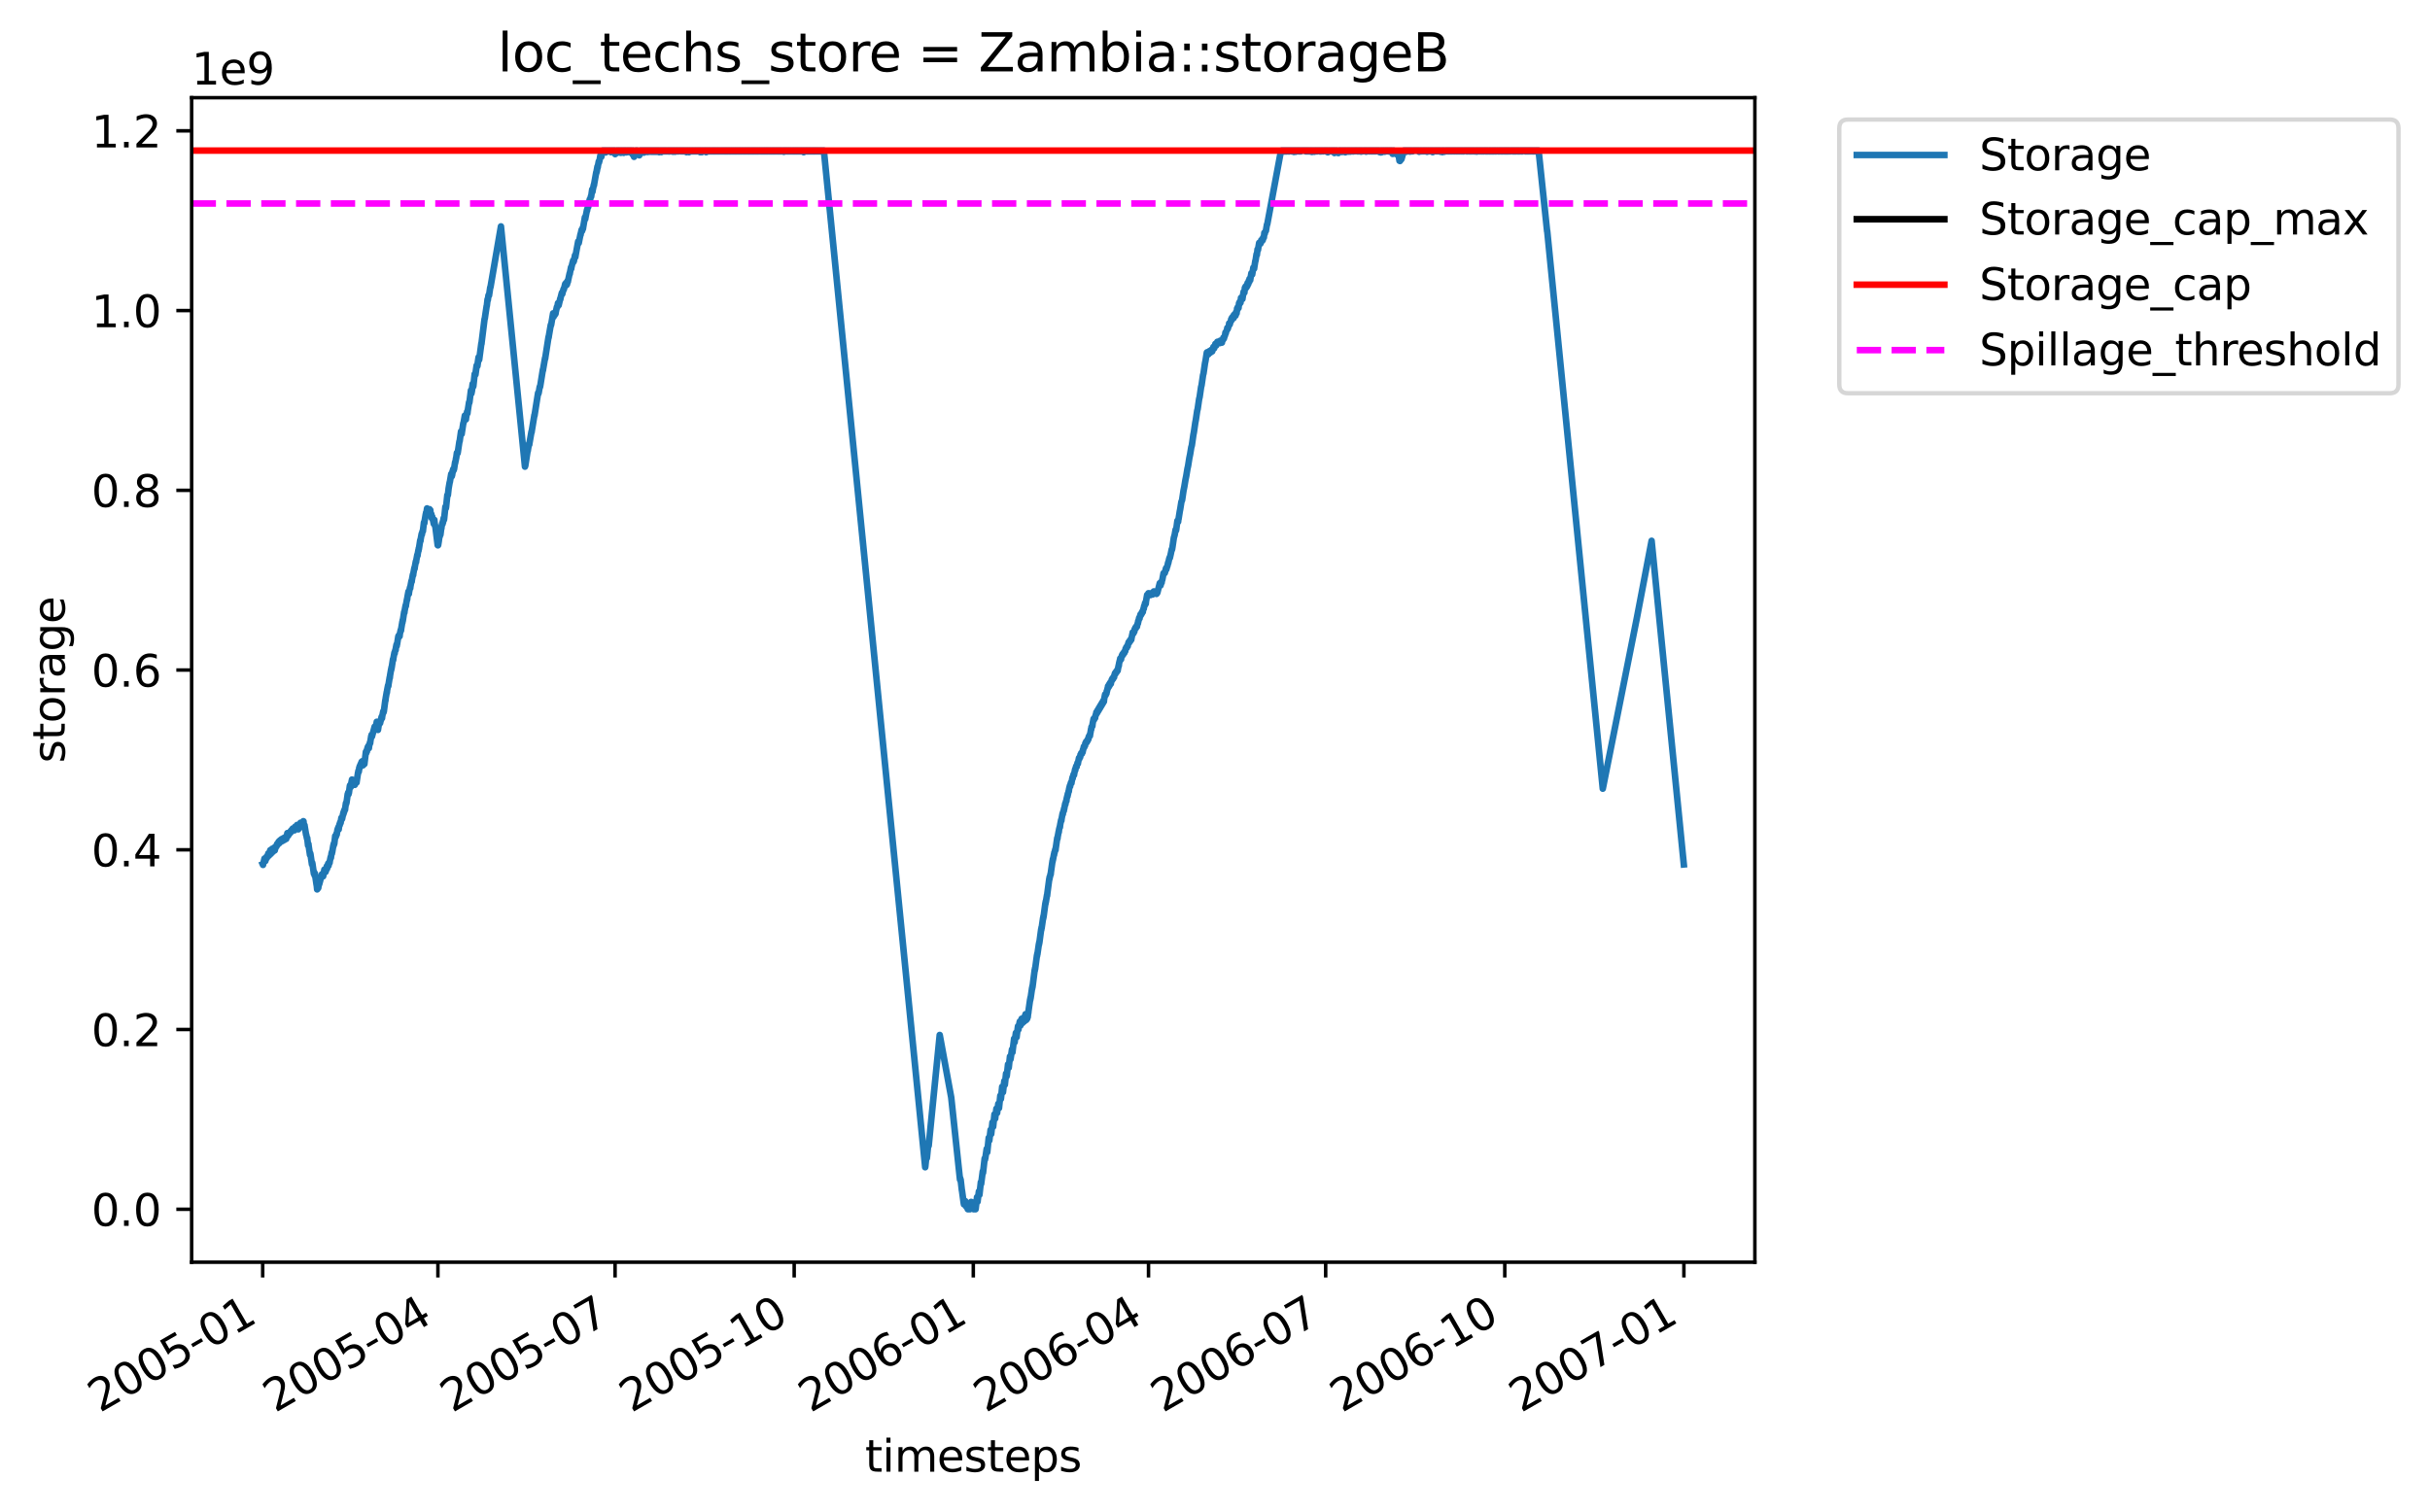 <?xml version="1.0" encoding="utf-8" standalone="no"?>
<!DOCTYPE svg PUBLIC "-//W3C//DTD SVG 1.1//EN"
  "http://www.w3.org/Graphics/SVG/1.1/DTD/svg11.dtd">
<svg xmlns:xlink="http://www.w3.org/1999/xlink" width="555.136pt" height="345.581pt" viewBox="0 0 555.136 345.581" xmlns="http://www.w3.org/2000/svg" version="1.1">
 <defs>
  <style type="text/css">*{stroke-linejoin: round; stroke-linecap: butt}</style>
 </defs>
 <g id="figure_1">
  <g id="patch_1">
   <path d="M 0 345.581 
L 555.136 345.581 
L 555.136 0 
L 0 0 
z
" style="fill: #ffffff"/>
  </g>
  <g id="axes_1">
   <g id="patch_2">
    <path d="M 43.781 288.43 
L 400.901 288.43 
L 400.901 22.318 
L 43.781 22.318 
z
" style="fill: #ffffff"/>
   </g>
   <g id="matplotlib.axis_1">
    <g id="xtick_1">
     <g id="line2d_1">
      <defs>
       <path id="m9e91800f7b" d="M 0 0 
L 0 3.5 
" style="stroke: #000000; stroke-width: 0.8"/>
      </defs>
      <g>
       <use xlink:href="#m9e91800f7b" x="60.014" y="288.43" style="stroke: #000000; stroke-width: 0.8"/>
      </g>
     </g>
     <g id="text_1">
      <!-- 2005-01 -->
      <g transform="translate(22.789 322.902)rotate(-30)scale(0.1 -0.1)">
       <defs>
        <path id="DejaVuSans-32" d="M 1228 531 
L 3431 531 
L 3431 0 
L 469 0 
L 469 531 
Q 828 903 1448 1529 
Q 2069 2156 2228 2338 
Q 2531 2678 2651 2914 
Q 2772 3150 2772 3378 
Q 2772 3750 2511 3984 
Q 2250 4219 1831 4219 
Q 1534 4219 1204 4116 
Q 875 4013 500 3803 
L 500 4441 
Q 881 4594 1212 4672 
Q 1544 4750 1819 4750 
Q 2544 4750 2975 4387 
Q 3406 4025 3406 3419 
Q 3406 3131 3298 2873 
Q 3191 2616 2906 2266 
Q 2828 2175 2409 1742 
Q 1991 1309 1228 531 
z
" transform="scale(0.016)"/>
        <path id="DejaVuSans-30" d="M 2034 4250 
Q 1547 4250 1301 3770 
Q 1056 3291 1056 2328 
Q 1056 1369 1301 889 
Q 1547 409 2034 409 
Q 2525 409 2770 889 
Q 3016 1369 3016 2328 
Q 3016 3291 2770 3770 
Q 2525 4250 2034 4250 
z
M 2034 4750 
Q 2819 4750 3233 4129 
Q 3647 3509 3647 2328 
Q 3647 1150 3233 529 
Q 2819 -91 2034 -91 
Q 1250 -91 836 529 
Q 422 1150 422 2328 
Q 422 3509 836 4129 
Q 1250 4750 2034 4750 
z
" transform="scale(0.016)"/>
        <path id="DejaVuSans-35" d="M 691 4666 
L 3169 4666 
L 3169 4134 
L 1269 4134 
L 1269 2991 
Q 1406 3038 1543 3061 
Q 1681 3084 1819 3084 
Q 2600 3084 3056 2656 
Q 3513 2228 3513 1497 
Q 3513 744 3044 326 
Q 2575 -91 1722 -91 
Q 1428 -91 1123 -41 
Q 819 9 494 109 
L 494 744 
Q 775 591 1075 516 
Q 1375 441 1709 441 
Q 2250 441 2565 725 
Q 2881 1009 2881 1497 
Q 2881 1984 2565 2268 
Q 2250 2553 1709 2553 
Q 1456 2553 1204 2497 
Q 953 2441 691 2322 
L 691 4666 
z
" transform="scale(0.016)"/>
        <path id="DejaVuSans-2d" d="M 313 2009 
L 1997 2009 
L 1997 1497 
L 313 1497 
L 313 2009 
z
" transform="scale(0.016)"/>
        <path id="DejaVuSans-31" d="M 794 531 
L 1825 531 
L 1825 4091 
L 703 3866 
L 703 4441 
L 1819 4666 
L 2450 4666 
L 2450 531 
L 3481 531 
L 3481 0 
L 794 0 
L 794 531 
z
" transform="scale(0.016)"/>
       </defs>
       <use xlink:href="#DejaVuSans-32"/>
       <use xlink:href="#DejaVuSans-30" x="63.623"/>
       <use xlink:href="#DejaVuSans-30" x="127.246"/>
       <use xlink:href="#DejaVuSans-35" x="190.869"/>
       <use xlink:href="#DejaVuSans-2d" x="254.492"/>
       <use xlink:href="#DejaVuSans-30" x="290.576"/>
       <use xlink:href="#DejaVuSans-31" x="354.199"/>
      </g>
     </g>
    </g>
    <g id="xtick_2">
     <g id="line2d_2">
      <g>
       <use xlink:href="#m9e91800f7b" x="100.042" y="288.43" style="stroke: #000000; stroke-width: 0.8"/>
      </g>
     </g>
     <g id="text_2">
      <!-- 2005-04 -->
      <g transform="translate(62.817 322.902)rotate(-30)scale(0.1 -0.1)">
       <defs>
        <path id="DejaVuSans-34" d="M 2419 4116 
L 825 1625 
L 2419 1625 
L 2419 4116 
z
M 2253 4666 
L 3047 4666 
L 3047 1625 
L 3713 1625 
L 3713 1100 
L 3047 1100 
L 3047 0 
L 2419 0 
L 2419 1100 
L 313 1100 
L 313 1709 
L 2253 4666 
z
" transform="scale(0.016)"/>
       </defs>
       <use xlink:href="#DejaVuSans-32"/>
       <use xlink:href="#DejaVuSans-30" x="63.623"/>
       <use xlink:href="#DejaVuSans-30" x="127.246"/>
       <use xlink:href="#DejaVuSans-35" x="190.869"/>
       <use xlink:href="#DejaVuSans-2d" x="254.492"/>
       <use xlink:href="#DejaVuSans-30" x="290.576"/>
       <use xlink:href="#DejaVuSans-34" x="354.199"/>
      </g>
     </g>
    </g>
    <g id="xtick_3">
     <g id="line2d_3">
      <g>
       <use xlink:href="#m9e91800f7b" x="140.515" y="288.43" style="stroke: #000000; stroke-width: 0.8"/>
      </g>
     </g>
     <g id="text_3">
      <!-- 2005-07 -->
      <g transform="translate(103.29 322.902)rotate(-30)scale(0.1 -0.1)">
       <defs>
        <path id="DejaVuSans-37" d="M 525 4666 
L 3525 4666 
L 3525 4397 
L 1831 0 
L 1172 0 
L 2766 4134 
L 525 4134 
L 525 4666 
z
" transform="scale(0.016)"/>
       </defs>
       <use xlink:href="#DejaVuSans-32"/>
       <use xlink:href="#DejaVuSans-30" x="63.623"/>
       <use xlink:href="#DejaVuSans-30" x="127.246"/>
       <use xlink:href="#DejaVuSans-35" x="190.869"/>
       <use xlink:href="#DejaVuSans-2d" x="254.492"/>
       <use xlink:href="#DejaVuSans-30" x="290.576"/>
       <use xlink:href="#DejaVuSans-37" x="354.199"/>
      </g>
     </g>
    </g>
    <g id="xtick_4">
     <g id="line2d_4">
      <g>
       <use xlink:href="#m9e91800f7b" x="181.433" y="288.43" style="stroke: #000000; stroke-width: 0.8"/>
      </g>
     </g>
     <g id="text_4">
      <!-- 2005-10 -->
      <g transform="translate(144.208 322.902)rotate(-30)scale(0.1 -0.1)">
       <use xlink:href="#DejaVuSans-32"/>
       <use xlink:href="#DejaVuSans-30" x="63.623"/>
       <use xlink:href="#DejaVuSans-30" x="127.246"/>
       <use xlink:href="#DejaVuSans-35" x="190.869"/>
       <use xlink:href="#DejaVuSans-2d" x="254.492"/>
       <use xlink:href="#DejaVuSans-31" x="290.576"/>
       <use xlink:href="#DejaVuSans-30" x="354.199"/>
      </g>
     </g>
    </g>
    <g id="xtick_5">
     <g id="line2d_5">
      <g>
       <use xlink:href="#m9e91800f7b" x="222.351" y="288.43" style="stroke: #000000; stroke-width: 0.8"/>
      </g>
     </g>
     <g id="text_5">
      <!-- 2006-01 -->
      <g transform="translate(185.126 322.902)rotate(-30)scale(0.1 -0.1)">
       <defs>
        <path id="DejaVuSans-36" d="M 2113 2584 
Q 1688 2584 1439 2293 
Q 1191 2003 1191 1497 
Q 1191 994 1439 701 
Q 1688 409 2113 409 
Q 2538 409 2786 701 
Q 3034 994 3034 1497 
Q 3034 2003 2786 2293 
Q 2538 2584 2113 2584 
z
M 3366 4563 
L 3366 3988 
Q 3128 4100 2886 4159 
Q 2644 4219 2406 4219 
Q 1781 4219 1451 3797 
Q 1122 3375 1075 2522 
Q 1259 2794 1537 2939 
Q 1816 3084 2150 3084 
Q 2853 3084 3261 2657 
Q 3669 2231 3669 1497 
Q 3669 778 3244 343 
Q 2819 -91 2113 -91 
Q 1303 -91 875 529 
Q 447 1150 447 2328 
Q 447 3434 972 4092 
Q 1497 4750 2381 4750 
Q 2619 4750 2861 4703 
Q 3103 4656 3366 4563 
z
" transform="scale(0.016)"/>
       </defs>
       <use xlink:href="#DejaVuSans-32"/>
       <use xlink:href="#DejaVuSans-30" x="63.623"/>
       <use xlink:href="#DejaVuSans-30" x="127.246"/>
       <use xlink:href="#DejaVuSans-36" x="190.869"/>
       <use xlink:href="#DejaVuSans-2d" x="254.492"/>
       <use xlink:href="#DejaVuSans-30" x="290.576"/>
       <use xlink:href="#DejaVuSans-31" x="354.199"/>
      </g>
     </g>
    </g>
    <g id="xtick_6">
     <g id="line2d_6">
      <g>
       <use xlink:href="#m9e91800f7b" x="262.379" y="288.43" style="stroke: #000000; stroke-width: 0.8"/>
      </g>
     </g>
     <g id="text_6">
      <!-- 2006-04 -->
      <g transform="translate(225.154 322.902)rotate(-30)scale(0.1 -0.1)">
       <use xlink:href="#DejaVuSans-32"/>
       <use xlink:href="#DejaVuSans-30" x="63.623"/>
       <use xlink:href="#DejaVuSans-30" x="127.246"/>
       <use xlink:href="#DejaVuSans-36" x="190.869"/>
       <use xlink:href="#DejaVuSans-2d" x="254.492"/>
       <use xlink:href="#DejaVuSans-30" x="290.576"/>
       <use xlink:href="#DejaVuSans-34" x="354.199"/>
      </g>
     </g>
    </g>
    <g id="xtick_7">
     <g id="line2d_7">
      <g>
       <use xlink:href="#m9e91800f7b" x="302.852" y="288.43" style="stroke: #000000; stroke-width: 0.8"/>
      </g>
     </g>
     <g id="text_7">
      <!-- 2006-07 -->
      <g transform="translate(265.627 322.902)rotate(-30)scale(0.1 -0.1)">
       <use xlink:href="#DejaVuSans-32"/>
       <use xlink:href="#DejaVuSans-30" x="63.623"/>
       <use xlink:href="#DejaVuSans-30" x="127.246"/>
       <use xlink:href="#DejaVuSans-36" x="190.869"/>
       <use xlink:href="#DejaVuSans-2d" x="254.492"/>
       <use xlink:href="#DejaVuSans-30" x="290.576"/>
       <use xlink:href="#DejaVuSans-37" x="354.199"/>
      </g>
     </g>
    </g>
    <g id="xtick_8">
     <g id="line2d_8">
      <g>
       <use xlink:href="#m9e91800f7b" x="343.769" y="288.43" style="stroke: #000000; stroke-width: 0.8"/>
      </g>
     </g>
     <g id="text_8">
      <!-- 2006-10 -->
      <g transform="translate(306.545 322.902)rotate(-30)scale(0.1 -0.1)">
       <use xlink:href="#DejaVuSans-32"/>
       <use xlink:href="#DejaVuSans-30" x="63.623"/>
       <use xlink:href="#DejaVuSans-30" x="127.246"/>
       <use xlink:href="#DejaVuSans-36" x="190.869"/>
       <use xlink:href="#DejaVuSans-2d" x="254.492"/>
       <use xlink:href="#DejaVuSans-31" x="290.576"/>
       <use xlink:href="#DejaVuSans-30" x="354.199"/>
      </g>
     </g>
    </g>
    <g id="xtick_9">
     <g id="line2d_9">
      <g>
       <use xlink:href="#m9e91800f7b" x="384.687" y="288.43" style="stroke: #000000; stroke-width: 0.8"/>
      </g>
     </g>
     <g id="text_9">
      <!-- 2007-01 -->
      <g transform="translate(347.462 322.902)rotate(-30)scale(0.1 -0.1)">
       <use xlink:href="#DejaVuSans-32"/>
       <use xlink:href="#DejaVuSans-30" x="63.623"/>
       <use xlink:href="#DejaVuSans-30" x="127.246"/>
       <use xlink:href="#DejaVuSans-37" x="190.869"/>
       <use xlink:href="#DejaVuSans-2d" x="254.492"/>
       <use xlink:href="#DejaVuSans-30" x="290.576"/>
       <use xlink:href="#DejaVuSans-31" x="354.199"/>
      </g>
     </g>
    </g>
    <g id="text_10">
     <!-- timesteps -->
     <g transform="translate(197.625 336.301)scale(0.1 -0.1)">
      <defs>
       <path id="DejaVuSans-74" d="M 1172 4494 
L 1172 3500 
L 2356 3500 
L 2356 3053 
L 1172 3053 
L 1172 1153 
Q 1172 725 1289 603 
Q 1406 481 1766 481 
L 2356 481 
L 2356 0 
L 1766 0 
Q 1100 0 847 248 
Q 594 497 594 1153 
L 594 3053 
L 172 3053 
L 172 3500 
L 594 3500 
L 594 4494 
L 1172 4494 
z
" transform="scale(0.016)"/>
       <path id="DejaVuSans-69" d="M 603 3500 
L 1178 3500 
L 1178 0 
L 603 0 
L 603 3500 
z
M 603 4863 
L 1178 4863 
L 1178 4134 
L 603 4134 
L 603 4863 
z
" transform="scale(0.016)"/>
       <path id="DejaVuSans-6d" d="M 3328 2828 
Q 3544 3216 3844 3400 
Q 4144 3584 4550 3584 
Q 5097 3584 5394 3201 
Q 5691 2819 5691 2113 
L 5691 0 
L 5113 0 
L 5113 2094 
Q 5113 2597 4934 2840 
Q 4756 3084 4391 3084 
Q 3944 3084 3684 2787 
Q 3425 2491 3425 1978 
L 3425 0 
L 2847 0 
L 2847 2094 
Q 2847 2600 2669 2842 
Q 2491 3084 2119 3084 
Q 1678 3084 1418 2786 
Q 1159 2488 1159 1978 
L 1159 0 
L 581 0 
L 581 3500 
L 1159 3500 
L 1159 2956 
Q 1356 3278 1631 3431 
Q 1906 3584 2284 3584 
Q 2666 3584 2933 3390 
Q 3200 3197 3328 2828 
z
" transform="scale(0.016)"/>
       <path id="DejaVuSans-65" d="M 3597 1894 
L 3597 1613 
L 953 1613 
Q 991 1019 1311 708 
Q 1631 397 2203 397 
Q 2534 397 2845 478 
Q 3156 559 3463 722 
L 3463 178 
Q 3153 47 2828 -22 
Q 2503 -91 2169 -91 
Q 1331 -91 842 396 
Q 353 884 353 1716 
Q 353 2575 817 3079 
Q 1281 3584 2069 3584 
Q 2775 3584 3186 3129 
Q 3597 2675 3597 1894 
z
M 3022 2063 
Q 3016 2534 2758 2815 
Q 2500 3097 2075 3097 
Q 1594 3097 1305 2825 
Q 1016 2553 972 2059 
L 3022 2063 
z
" transform="scale(0.016)"/>
       <path id="DejaVuSans-73" d="M 2834 3397 
L 2834 2853 
Q 2591 2978 2328 3040 
Q 2066 3103 1784 3103 
Q 1356 3103 1142 2972 
Q 928 2841 928 2578 
Q 928 2378 1081 2264 
Q 1234 2150 1697 2047 
L 1894 2003 
Q 2506 1872 2764 1633 
Q 3022 1394 3022 966 
Q 3022 478 2636 193 
Q 2250 -91 1575 -91 
Q 1294 -91 989 -36 
Q 684 19 347 128 
L 347 722 
Q 666 556 975 473 
Q 1284 391 1588 391 
Q 1994 391 2212 530 
Q 2431 669 2431 922 
Q 2431 1156 2273 1281 
Q 2116 1406 1581 1522 
L 1381 1569 
Q 847 1681 609 1914 
Q 372 2147 372 2553 
Q 372 3047 722 3315 
Q 1072 3584 1716 3584 
Q 2034 3584 2315 3537 
Q 2597 3491 2834 3397 
z
" transform="scale(0.016)"/>
       <path id="DejaVuSans-70" d="M 1159 525 
L 1159 -1331 
L 581 -1331 
L 581 3500 
L 1159 3500 
L 1159 2969 
Q 1341 3281 1617 3432 
Q 1894 3584 2278 3584 
Q 2916 3584 3314 3078 
Q 3713 2572 3713 1747 
Q 3713 922 3314 415 
Q 2916 -91 2278 -91 
Q 1894 -91 1617 61 
Q 1341 213 1159 525 
z
M 3116 1747 
Q 3116 2381 2855 2742 
Q 2594 3103 2138 3103 
Q 1681 3103 1420 2742 
Q 1159 2381 1159 1747 
Q 1159 1113 1420 752 
Q 1681 391 2138 391 
Q 2594 391 2855 752 
Q 3116 1113 3116 1747 
z
" transform="scale(0.016)"/>
      </defs>
      <use xlink:href="#DejaVuSans-74"/>
      <use xlink:href="#DejaVuSans-69" x="39.209"/>
      <use xlink:href="#DejaVuSans-6d" x="66.992"/>
      <use xlink:href="#DejaVuSans-65" x="164.404"/>
      <use xlink:href="#DejaVuSans-73" x="225.928"/>
      <use xlink:href="#DejaVuSans-74" x="278.027"/>
      <use xlink:href="#DejaVuSans-65" x="317.236"/>
      <use xlink:href="#DejaVuSans-70" x="378.76"/>
      <use xlink:href="#DejaVuSans-73" x="442.236"/>
     </g>
    </g>
   </g>
   <g id="matplotlib.axis_2">
    <g id="ytick_1">
     <g id="line2d_10">
      <defs>
       <path id="m5f68f1a662" d="M 0 0 
L -3.5 0 
" style="stroke: #000000; stroke-width: 0.8"/>
      </defs>
      <g>
       <use xlink:href="#m5f68f1a662" x="43.781" y="276.334" style="stroke: #000000; stroke-width: 0.8"/>
      </g>
     </g>
     <g id="text_11">
      <!-- 0.0 -->
      <g transform="translate(20.878 280.133)scale(0.1 -0.1)">
       <defs>
        <path id="DejaVuSans-2e" d="M 684 794 
L 1344 794 
L 1344 0 
L 684 0 
L 684 794 
z
" transform="scale(0.016)"/>
       </defs>
       <use xlink:href="#DejaVuSans-30"/>
       <use xlink:href="#DejaVuSans-2e" x="63.623"/>
       <use xlink:href="#DejaVuSans-30" x="95.41"/>
      </g>
     </g>
    </g>
    <g id="ytick_2">
     <g id="line2d_11">
      <g>
       <use xlink:href="#m5f68f1a662" x="43.781" y="235.261" style="stroke: #000000; stroke-width: 0.8"/>
      </g>
     </g>
     <g id="text_12">
      <!-- 0.2 -->
      <g transform="translate(20.878 239.06)scale(0.1 -0.1)">
       <use xlink:href="#DejaVuSans-30"/>
       <use xlink:href="#DejaVuSans-2e" x="63.623"/>
       <use xlink:href="#DejaVuSans-32" x="95.41"/>
      </g>
     </g>
    </g>
    <g id="ytick_3">
     <g id="line2d_12">
      <g>
       <use xlink:href="#m5f68f1a662" x="43.781" y="194.188" style="stroke: #000000; stroke-width: 0.8"/>
      </g>
     </g>
     <g id="text_13">
      <!-- 0.4 -->
      <g transform="translate(20.878 197.987)scale(0.1 -0.1)">
       <use xlink:href="#DejaVuSans-30"/>
       <use xlink:href="#DejaVuSans-2e" x="63.623"/>
       <use xlink:href="#DejaVuSans-34" x="95.41"/>
      </g>
     </g>
    </g>
    <g id="ytick_4">
     <g id="line2d_13">
      <g>
       <use xlink:href="#m5f68f1a662" x="43.781" y="153.115" style="stroke: #000000; stroke-width: 0.8"/>
      </g>
     </g>
     <g id="text_14">
      <!-- 0.6 -->
      <g transform="translate(20.878 156.914)scale(0.1 -0.1)">
       <use xlink:href="#DejaVuSans-30"/>
       <use xlink:href="#DejaVuSans-2e" x="63.623"/>
       <use xlink:href="#DejaVuSans-36" x="95.41"/>
      </g>
     </g>
    </g>
    <g id="ytick_5">
     <g id="line2d_14">
      <g>
       <use xlink:href="#m5f68f1a662" x="43.781" y="112.042" style="stroke: #000000; stroke-width: 0.8"/>
      </g>
     </g>
     <g id="text_15">
      <!-- 0.8 -->
      <g transform="translate(20.878 115.841)scale(0.1 -0.1)">
       <defs>
        <path id="DejaVuSans-38" d="M 2034 2216 
Q 1584 2216 1326 1975 
Q 1069 1734 1069 1313 
Q 1069 891 1326 650 
Q 1584 409 2034 409 
Q 2484 409 2743 651 
Q 3003 894 3003 1313 
Q 3003 1734 2745 1975 
Q 2488 2216 2034 2216 
z
M 1403 2484 
Q 997 2584 770 2862 
Q 544 3141 544 3541 
Q 544 4100 942 4425 
Q 1341 4750 2034 4750 
Q 2731 4750 3128 4425 
Q 3525 4100 3525 3541 
Q 3525 3141 3298 2862 
Q 3072 2584 2669 2484 
Q 3125 2378 3379 2068 
Q 3634 1759 3634 1313 
Q 3634 634 3220 271 
Q 2806 -91 2034 -91 
Q 1263 -91 848 271 
Q 434 634 434 1313 
Q 434 1759 690 2068 
Q 947 2378 1403 2484 
z
M 1172 3481 
Q 1172 3119 1398 2916 
Q 1625 2713 2034 2713 
Q 2441 2713 2670 2916 
Q 2900 3119 2900 3481 
Q 2900 3844 2670 4047 
Q 2441 4250 2034 4250 
Q 1625 4250 1398 4047 
Q 1172 3844 1172 3481 
z
" transform="scale(0.016)"/>
       </defs>
       <use xlink:href="#DejaVuSans-30"/>
       <use xlink:href="#DejaVuSans-2e" x="63.623"/>
       <use xlink:href="#DejaVuSans-38" x="95.41"/>
      </g>
     </g>
    </g>
    <g id="ytick_6">
     <g id="line2d_15">
      <g>
       <use xlink:href="#m5f68f1a662" x="43.781" y="70.969" style="stroke: #000000; stroke-width: 0.8"/>
      </g>
     </g>
     <g id="text_16">
      <!-- 1.0 -->
      <g transform="translate(20.878 74.768)scale(0.1 -0.1)">
       <use xlink:href="#DejaVuSans-31"/>
       <use xlink:href="#DejaVuSans-2e" x="63.623"/>
       <use xlink:href="#DejaVuSans-30" x="95.41"/>
      </g>
     </g>
    </g>
    <g id="ytick_7">
     <g id="line2d_16">
      <g>
       <use xlink:href="#m5f68f1a662" x="43.781" y="29.896" style="stroke: #000000; stroke-width: 0.8"/>
      </g>
     </g>
     <g id="text_17">
      <!-- 1.2 -->
      <g transform="translate(20.878 33.695)scale(0.1 -0.1)">
       <use xlink:href="#DejaVuSans-31"/>
       <use xlink:href="#DejaVuSans-2e" x="63.623"/>
       <use xlink:href="#DejaVuSans-32" x="95.41"/>
      </g>
     </g>
    </g>
    <g id="text_18">
     <!-- storage -->
     <g transform="translate(14.798 174.369)rotate(-90)scale(0.1 -0.1)">
      <defs>
       <path id="DejaVuSans-6f" d="M 1959 3097 
Q 1497 3097 1228 2736 
Q 959 2375 959 1747 
Q 959 1119 1226 758 
Q 1494 397 1959 397 
Q 2419 397 2687 759 
Q 2956 1122 2956 1747 
Q 2956 2369 2687 2733 
Q 2419 3097 1959 3097 
z
M 1959 3584 
Q 2709 3584 3137 3096 
Q 3566 2609 3566 1747 
Q 3566 888 3137 398 
Q 2709 -91 1959 -91 
Q 1206 -91 779 398 
Q 353 888 353 1747 
Q 353 2609 779 3096 
Q 1206 3584 1959 3584 
z
" transform="scale(0.016)"/>
       <path id="DejaVuSans-72" d="M 2631 2963 
Q 2534 3019 2420 3045 
Q 2306 3072 2169 3072 
Q 1681 3072 1420 2755 
Q 1159 2438 1159 1844 
L 1159 0 
L 581 0 
L 581 3500 
L 1159 3500 
L 1159 2956 
Q 1341 3275 1631 3429 
Q 1922 3584 2338 3584 
Q 2397 3584 2469 3576 
Q 2541 3569 2628 3553 
L 2631 2963 
z
" transform="scale(0.016)"/>
       <path id="DejaVuSans-61" d="M 2194 1759 
Q 1497 1759 1228 1600 
Q 959 1441 959 1056 
Q 959 750 1161 570 
Q 1363 391 1709 391 
Q 2188 391 2477 730 
Q 2766 1069 2766 1631 
L 2766 1759 
L 2194 1759 
z
M 3341 1997 
L 3341 0 
L 2766 0 
L 2766 531 
Q 2569 213 2275 61 
Q 1981 -91 1556 -91 
Q 1019 -91 701 211 
Q 384 513 384 1019 
Q 384 1609 779 1909 
Q 1175 2209 1959 2209 
L 2766 2209 
L 2766 2266 
Q 2766 2663 2505 2880 
Q 2244 3097 1772 3097 
Q 1472 3097 1187 3025 
Q 903 2953 641 2809 
L 641 3341 
Q 956 3463 1253 3523 
Q 1550 3584 1831 3584 
Q 2591 3584 2966 3190 
Q 3341 2797 3341 1997 
z
" transform="scale(0.016)"/>
       <path id="DejaVuSans-67" d="M 2906 1791 
Q 2906 2416 2648 2759 
Q 2391 3103 1925 3103 
Q 1463 3103 1205 2759 
Q 947 2416 947 1791 
Q 947 1169 1205 825 
Q 1463 481 1925 481 
Q 2391 481 2648 825 
Q 2906 1169 2906 1791 
z
M 3481 434 
Q 3481 -459 3084 -895 
Q 2688 -1331 1869 -1331 
Q 1566 -1331 1297 -1286 
Q 1028 -1241 775 -1147 
L 775 -588 
Q 1028 -725 1275 -790 
Q 1522 -856 1778 -856 
Q 2344 -856 2625 -561 
Q 2906 -266 2906 331 
L 2906 616 
Q 2728 306 2450 153 
Q 2172 0 1784 0 
Q 1141 0 747 490 
Q 353 981 353 1791 
Q 353 2603 747 3093 
Q 1141 3584 1784 3584 
Q 2172 3584 2450 3431 
Q 2728 3278 2906 2969 
L 2906 3500 
L 3481 3500 
L 3481 434 
z
" transform="scale(0.016)"/>
      </defs>
      <use xlink:href="#DejaVuSans-73"/>
      <use xlink:href="#DejaVuSans-74" x="52.1"/>
      <use xlink:href="#DejaVuSans-6f" x="91.309"/>
      <use xlink:href="#DejaVuSans-72" x="152.49"/>
      <use xlink:href="#DejaVuSans-61" x="193.604"/>
      <use xlink:href="#DejaVuSans-67" x="254.883"/>
      <use xlink:href="#DejaVuSans-65" x="318.359"/>
     </g>
    </g>
    <g id="text_19">
     <!-- 1e9 -->
     <g transform="translate(43.781 19.318)scale(0.1 -0.1)">
      <defs>
       <path id="DejaVuSans-39" d="M 703 97 
L 703 672 
Q 941 559 1184 500 
Q 1428 441 1663 441 
Q 2288 441 2617 861 
Q 2947 1281 2994 2138 
Q 2813 1869 2534 1725 
Q 2256 1581 1919 1581 
Q 1219 1581 811 2004 
Q 403 2428 403 3163 
Q 403 3881 828 4315 
Q 1253 4750 1959 4750 
Q 2769 4750 3195 4129 
Q 3622 3509 3622 2328 
Q 3622 1225 3098 567 
Q 2575 -91 1691 -91 
Q 1453 -91 1209 -44 
Q 966 3 703 97 
z
M 1959 2075 
Q 2384 2075 2632 2365 
Q 2881 2656 2881 3163 
Q 2881 3666 2632 3958 
Q 2384 4250 1959 4250 
Q 1534 4250 1286 3958 
Q 1038 3666 1038 3163 
Q 1038 2656 1286 2365 
Q 1534 2075 1959 2075 
z
" transform="scale(0.016)"/>
      </defs>
      <use xlink:href="#DejaVuSans-31"/>
      <use xlink:href="#DejaVuSans-65" x="63.623"/>
      <use xlink:href="#DejaVuSans-39" x="125.146"/>
     </g>
    </g>
   </g>
   <g id="line2d_17">
    <path d="M 60.014 197.475 
L 60.088 197.649 
L 60.107 197.535 
L 60.422 196.191 
L 60.551 196.611 
L 60.626 196.754 
L 60.737 196.063 
L 60.755 196.249 
L 60.811 195.903 
L 60.885 195.782 
L 60.848 195.974 
L 60.903 195.852 
L 60.941 196.11 
L 60.996 195.963 
L 61.2 195.293 
L 61.219 195.479 
L 61.274 195.131 
L 61.293 195.014 
L 61.348 195.145 
L 61.441 195.541 
L 61.459 195.424 
L 61.737 194.28 
L 61.886 195.118 
L 61.978 194.835 
L 62.164 193.964 
L 62.182 194.15 
L 62.33 194.672 
L 62.367 194.436 
L 62.405 194.504 
L 62.534 193.982 
L 62.553 194.168 
L 62.608 193.813 
L 62.627 193.694 
L 62.683 193.938 
L 62.775 194.33 
L 62.794 194.212 
L 63.016 193.395 
L 63.035 193.581 
L 63.072 193.343 
L 63.109 193.399 
L 63.146 193.469 
L 63.238 193.009 
L 63.257 193.196 
L 63.313 192.837 
L 63.331 193.023 
L 63.424 192.73 
L 63.368 193.09 
L 63.461 192.797 
L 63.479 192.983 
L 63.535 192.623 
L 63.646 192.348 
L 63.702 192.601 
L 63.739 192.359 
L 63.757 192.239 
L 63.813 192.491 
L 63.831 192.677 
L 63.887 192.315 
L 63.98 192.017 
L 63.924 192.38 
L 63.998 192.203 
L 64.054 192.438 
L 64.109 192.17 
L 64.202 191.871 
L 64.147 192.235 
L 64.239 191.935 
L 64.258 192.122 
L 64.313 191.757 
L 64.332 191.943 
L 64.406 191.764 
L 64.369 192.008 
L 64.424 191.787 
L 64.499 192.207 
L 64.536 192.059 
L 64.573 192.123 
L 64.684 191.698 
L 64.702 191.884 
L 64.758 191.517 
L 64.777 191.703 
L 64.851 191.521 
L 64.814 191.766 
L 64.869 191.544 
L 64.943 191.963 
L 64.98 191.813 
L 65.092 191.384 
L 65.129 191.447 
L 65.147 191.633 
L 65.203 191.263 
L 65.221 191.449 
L 65.295 191.265 
L 65.258 191.512 
L 65.314 191.287 
L 65.388 191.705 
L 65.425 191.554 
L 65.648 190.375 
L 65.666 190.561 
L 65.685 190.747 
L 65.74 190.374 
L 65.777 190.582 
L 65.814 190.791 
L 65.833 190.977 
L 65.888 190.7 
L 65.981 190.386 
L 65.926 190.761 
L 66.018 190.447 
L 66.037 190.634 
L 66.092 190.258 
L 66.111 190.444 
L 66.241 190.128 
L 66.148 190.505 
L 66.259 190.135 
L 66.315 190.015 
L 66.333 190.201 
L 66.352 190.076 
L 66.37 190.262 
L 66.426 189.884 
L 66.444 190.071 
L 66.537 189.752 
L 66.481 190.131 
L 66.574 189.812 
L 66.593 189.999 
L 66.648 189.619 
L 66.667 189.806 
L 66.704 189.907 
L 66.797 189.532 
L 66.815 189.718 
L 66.871 189.337 
L 66.889 189.524 
L 66.908 189.397 
L 66.945 189.769 
L 66.982 189.515 
L 67.037 189.76 
L 67.075 189.506 
L 67.112 189.283 
L 67.167 189.586 
L 67.204 189.506 
L 67.26 189.751 
L 67.297 189.496 
L 67.427 188.914 
L 67.464 188.972 
L 67.519 188.902 
L 67.575 189.204 
L 67.649 189.111 
L 67.705 189.355 
L 67.742 189.098 
L 67.871 188.511 
L 67.908 188.568 
L 67.964 188.496 
L 68.057 189.041 
L 68.094 188.96 
L 68.149 189.518 
L 68.223 189.316 
L 68.409 188.332 
L 68.261 189.372 
L 68.427 188.389 
L 68.538 188.785 
L 68.557 188.661 
L 68.65 188.009 
L 68.724 188.12 
L 68.816 188.417 
L 68.835 188.286 
L 68.854 188.155 
L 68.909 188.455 
L 68.946 188.698 
L 69.002 188.489 
L 69.094 188.149 
L 69.039 188.544 
L 69.132 188.204 
L 69.15 188.39 
L 69.206 187.995 
L 69.298 187.653 
L 69.335 187.68 
L 69.447 188.778 
L 69.539 188.752 
L 69.576 188.574 
L 69.595 188.761 
L 69.928 190.76 
L 69.947 190.687 
L 69.984 190.881 
L 70.151 191.689 
L 70.188 191.492 
L 70.225 191.86 
L 70.373 193.212 
L 70.447 193.001 
L 70.466 192.868 
L 70.503 193.236 
L 70.818 195.367 
L 70.873 194.969 
L 70.929 195.208 
L 71.263 197.52 
L 71.318 197.121 
L 71.374 197.36 
L 71.707 199.671 
L 71.763 199.272 
L 71.819 199.511 
L 71.874 200.056 
L 71.93 199.723 
L 71.948 199.59 
L 71.985 199.953 
L 72.319 202.2 
L 72.337 202.135 
L 72.356 202.321 
L 72.449 203.243 
L 72.523 202.929 
L 72.597 203.071 
L 72.653 202.669 
L 72.708 202.908 
L 72.745 202.639 
L 72.875 202.018 
L 72.93 202.041 
L 73.542 199.767 
L 73.616 199.866 
L 73.709 200.152 
L 73.727 200.015 
L 73.746 199.878 
L 73.783 200.083 
L 73.801 200.071 
L 73.82 200.257 
L 73.876 200.017 
L 74.098 198.715 
L 74.265 199.287 
L 74.302 199.182 
L 74.376 199.25 
L 74.432 198.746 
L 74.487 198.951 
L 74.524 198.615 
L 74.654 197.947 
L 74.672 198.133 
L 74.691 198.121 
L 74.728 198.494 
L 74.784 198.095 
L 74.876 197.608 
L 74.821 198.113 
L 74.913 197.625 
L 74.987 197.305 
L 75.043 197.864 
L 75.247 196.959 
L 75.303 197.163 
L 75.34 196.824 
L 75.543 195.829 
L 75.599 196.033 
L 75.636 195.693 
L 75.766 194.861 
L 75.803 194.878 
L 75.821 195.064 
L 75.877 194.554 
L 75.896 194.74 
L 76.136 193.24 
L 76.155 193.427 
L 76.211 192.915 
L 76.229 193.101 
L 76.322 192.605 
L 76.266 193.117 
L 76.359 192.62 
L 76.377 192.807 
L 76.433 192.294 
L 76.581 191.015 
L 76.655 191.045 
L 76.711 191.246 
L 76.748 190.904 
L 76.822 190.933 
L 76.878 190.463 
L 76.933 190.709 
L 76.97 190.41 
L 77.1 189.565 
L 77.137 189.579 
L 77.156 189.766 
L 77.211 189.249 
L 77.23 189.435 
L 77.322 188.977 
L 77.267 189.449 
L 77.341 189.164 
L 77.378 189.536 
L 77.434 189.064 
L 77.545 188.387 
L 77.582 188.4 
L 77.6 188.586 
L 77.656 188.068 
L 77.675 188.254 
L 77.767 187.793 
L 77.712 188.267 
L 77.804 187.851 
L 77.823 188.038 
L 77.878 187.563 
L 77.99 186.882 
L 78.027 186.895 
L 78.064 187.268 
L 78.156 187.119 
L 78.36 186.062 
L 78.379 186.248 
L 78.434 185.725 
L 78.453 185.912 
L 78.546 185.401 
L 78.49 185.924 
L 78.583 185.412 
L 78.601 185.599 
L 78.657 185.12 
L 78.675 185.306 
L 78.768 184.876 
L 78.805 184.888 
L 78.824 185.074 
L 78.879 184.549 
L 79.027 183.51 
L 79.064 183.521 
L 79.083 183.708 
L 79.139 183.254 
L 79.157 183.44 
L 79.268 182.652 
L 79.435 181.433 
L 79.472 181.444 
L 79.491 181.63 
L 79.546 181.102 
L 79.565 181.289 
L 79.583 181.306 
L 79.62 181.511 
L 79.676 181.167 
L 79.713 181.177 
L 79.917 179.601 
L 79.972 179.434 
L 80.047 179.842 
L 80.065 179.859 
L 80.084 179.796 
L 80.417 178.133 
L 80.121 179.873 
L 80.436 178.319 
L 80.603 178.917 
L 80.658 178.385 
L 80.695 178.758 
L 80.732 179.13 
L 80.825 178.97 
L 80.862 178.615 
L 80.918 178.836 
L 81.047 179.356 
L 81.214 178.482 
L 81.27 178.677 
L 81.307 178.32 
L 81.325 178.506 
L 81.344 178.432 
L 81.381 178.636 
L 81.455 178.833 
L 81.474 178.655 
L 81.807 176.468 
L 81.826 176.654 
L 81.881 176.127 
L 81.9 176.313 
L 81.974 176.327 
L 82.067 175.431 
L 82.122 175.624 
L 82.159 175.265 
L 82.178 175.085 
L 82.233 175.278 
L 82.252 175.098 
L 82.27 175.284 
L 82.326 174.754 
L 82.345 174.941 
L 82.419 174.953 
L 82.474 174.413 
L 82.567 174.611 
L 82.585 174.431 
L 82.622 174.07 
L 82.697 174.182 
L 82.715 174.369 
L 82.771 173.944 
L 82.789 174.13 
L 82.808 173.95 
L 82.863 174.141 
L 82.938 174.887 
L 82.993 174.343 
L 83.141 173.838 
L 83.253 174.588 
L 83.29 174.225 
L 83.586 171.791 
L 83.623 171.897 
L 83.679 172.087 
L 83.716 171.723 
L 83.734 171.54 
L 83.79 171.73 
L 83.809 171.548 
L 83.827 171.734 
L 83.883 171.186 
L 84.031 170.673 
L 84.124 170.967 
L 84.142 170.784 
L 84.179 170.418 
L 84.216 170.791 
L 84.272 170.98 
L 84.309 170.613 
L 84.513 169.646 
L 84.568 169.835 
L 84.605 169.467 
L 84.809 168.183 
L 84.828 168.369 
L 84.883 167.918 
L 84.902 168.104 
L 84.92 167.993 
L 84.976 168.32 
L 85.588 166.045 
L 85.717 166.605 
L 85.736 166.419 
L 85.921 165.68 
L 85.94 165.867 
L 85.995 165.308 
L 86.014 165.495 
L 86.069 164.936 
L 86.125 165.495 
L 86.347 166.802 
L 86.644 164.939 
L 86.662 164.85 
L 86.681 165.036 
L 86.699 164.947 
L 86.755 164.892 
L 86.829 165.264 
L 87.033 164.333 
L 87.052 164.519 
L 87.107 164.057 
L 87.2 163.752 
L 87.218 163.938 
L 87.274 164.125 
L 87.311 163.752 
L 87.533 162.634 
L 87.552 162.545 
L 87.57 162.732 
L 87.589 162.643 
L 87.607 162.829 
L 87.663 162.422 
L 87.682 162.608 
L 88.034 159.938 
L 88.052 160.124 
L 88.108 159.565 
L 88.367 158.075 
L 88.386 158.261 
L 88.441 157.702 
L 88.664 156.584 
L 88.719 156.77 
L 88.756 156.398 
L 89.034 154.721 
L 89.053 154.907 
L 89.109 154.348 
L 89.368 152.858 
L 89.387 153.044 
L 89.442 152.485 
L 89.461 152.672 
L 89.776 150.622 
L 89.831 150.809 
L 89.868 150.436 
L 90.109 149.132 
L 90.165 149.318 
L 90.202 148.945 
L 90.369 148.387 
L 90.387 148.573 
L 90.443 148.014 
L 90.591 147.269 
L 90.61 147.455 
L 90.628 147.641 
L 90.665 147.269 
L 90.702 147.269 
L 90.999 145.406 
L 91.091 145.219 
L 91.128 145.592 
L 91.258 145.033 
L 91.277 145.219 
L 91.295 145.406 
L 91.351 144.847 
L 91.555 143.915 
L 91.61 144.101 
L 91.647 143.729 
L 91.925 142.052 
L 91.944 142.238 
L 91.999 141.679 
L 92.018 141.866 
L 92.333 139.816 
L 92.389 140.003 
L 92.426 139.63 
L 92.667 138.326 
L 92.722 138.512 
L 92.759 138.14 
L 93 136.836 
L 93.019 137.022 
L 93.074 136.463 
L 93.315 135.159 
L 93.408 135.718 
L 93.445 135.345 
L 93.667 134.227 
L 93.723 134.414 
L 93.76 134.041 
L 94.001 132.737 
L 94.056 132.923 
L 94.094 132.55 
L 94.334 131.246 
L 94.39 131.433 
L 94.427 131.06 
L 94.668 129.756 
L 94.724 129.942 
L 94.761 129.57 
L 95.002 128.265 
L 95.057 128.452 
L 95.094 128.079 
L 95.335 126.778 
L 95.391 126.964 
L 95.428 126.592 
L 95.595 125.665 
L 95.613 125.851 
L 95.669 125.295 
L 95.687 125.481 
L 96.002 123.435 
L 96.058 123.625 
L 96.095 123.256 
L 96.336 121.952 
L 96.391 122.138 
L 96.429 121.765 
L 96.595 121.215 
L 96.614 121.402 
L 96.669 120.843 
L 96.855 119.352 
L 96.892 119.358 
L 96.947 119.549 
L 96.984 119.182 
L 97.262 117.505 
L 97.281 117.692 
L 97.337 117.139 
L 97.355 117.325 
L 97.392 117.479 
L 97.429 117.106 
L 97.559 116.175 
L 97.596 116.547 
L 97.781 117.293 
L 97.837 117.479 
L 97.93 116.92 
L 97.948 117.106 
L 98.004 116.547 
L 98.022 116.734 
L 98.133 116.361 
L 98.152 116.547 
L 98.282 116.734 
L 98.3 116.548 
L 98.356 117.107 
L 98.504 117.852 
L 98.523 117.666 
L 98.541 117.48 
L 98.597 118.039 
L 98.634 118.411 
L 98.726 118.227 
L 98.745 118.043 
L 98.782 118.415 
L 98.819 118.415 
L 99.023 119.347 
L 99.097 119.719 
L 99.153 119.165 
L 99.227 118.795 
L 99.356 120.099 
L 99.375 119.912 
L 99.412 120.285 
L 99.449 120.285 
L 99.987 124.58 
L 100.005 124.397 
L 100.042 124.628 
L 100.098 124.563 
L 100.246 123.641 
L 100.413 122.378 
L 100.45 122.61 
L 100.58 122.19 
L 100.802 120.386 
L 100.617 122.195 
L 100.82 120.573 
L 100.839 120.759 
L 100.895 120.216 
L 101.043 119.568 
L 101.08 119.574 
L 101.098 119.76 
L 101.154 119.218 
L 101.173 119.404 
L 101.358 118.375 
L 101.21 119.41 
L 101.376 118.389 
L 101.432 118.775 
L 101.469 118.509 
L 101.747 115.804 
L 101.821 115.95 
L 101.858 116.151 
L 101.914 115.826 
L 102.192 113.126 
L 102.284 113.163 
L 102.303 113.179 
L 102.322 113.118 
L 102.488 111.598 
L 102.729 110.202 
L 102.748 110.218 
L 102.766 110.158 
L 103.081 108.305 
L 103.155 108.457 
L 103.211 108.847 
L 103.248 108.588 
L 103.378 107.7 
L 103.285 108.595 
L 103.415 107.707 
L 103.433 107.894 
L 103.489 107.357 
L 103.508 107.543 
L 103.545 107.186 
L 103.637 107.245 
L 103.656 107.432 
L 103.711 107.007 
L 103.73 107.193 
L 103.971 105.601 
L 103.989 105.787 
L 104.045 105.406 
L 104.101 105.304 
L 104.175 104.702 
L 104.212 104.71 
L 104.379 103.47 
L 104.434 103.664 
L 104.471 103.38 
L 104.545 103.574 
L 104.508 103.344 
L 104.582 103.373 
L 104.953 100.869 
L 104.972 100.913 
L 105.009 100.813 
L 105.324 98.579 
L 105.379 98.855 
L 105.472 99.173 
L 105.49 98.996 
L 105.843 96.687 
L 105.861 96.732 
L 105.898 96.635 
L 106.195 94.954 
L 106.213 95.14 
L 106.436 95.844 
L 106.473 95.491 
L 106.714 94.056 
L 106.769 94.277 
L 106.788 94.464 
L 106.843 93.94 
L 107.158 91.904 
L 107.195 92.094 
L 107.251 91.884 
L 107.585 89.193 
L 107.603 89.276 
L 107.696 89.928 
L 107.733 89.577 
L 107.974 87.708 
L 107.77 89.588 
L 108.011 87.977 
L 108.048 88.064 
L 108.103 88.345 
L 108.14 88.229 
L 108.437 85.479 
L 108.511 85.613 
L 108.548 85.709 
L 108.585 85.596 
L 108.882 83.523 
L 108.622 85.607 
L 108.9 83.608 
L 108.956 83.66 
L 108.993 83.757 
L 109.03 83.645 
L 109.326 81.63 
L 109.067 83.657 
L 109.345 81.715 
L 109.456 82.236 
L 109.475 82.153 
L 109.975 78.399 
L 109.994 78.585 
L 110.049 78.064 
L 110.698 72.88 
L 110.716 72.892 
L 110.735 72.781 
L 110.753 72.794 
L 110.846 72.125 
L 111.18 69.91 
L 111.198 69.923 
L 111.217 69.863 
L 111.383 68.393 
L 111.439 68.593 
L 111.587 67.503 
L 111.661 67.608 
L 111.624 67.408 
L 111.68 67.507 
L 111.717 67.535 
L 111.995 65.668 
L 112.014 65.682 
L 112.032 65.614 
L 112.051 65.629 
L 114.441 51.733 
L 114.46 51.919 
L 119.927 106.644 
L 119.964 106.383 
L 120.001 106.439 
L 120.557 102.838 
L 120.575 103.025 
L 120.631 102.632 
L 120.853 101.377 
L 120.89 101.433 
L 120.909 101.619 
L 120.964 101.225 
L 121.428 98.575 
L 121.446 98.761 
L 121.502 98.366 
L 122.095 94.78 
L 122.113 94.966 
L 122.169 94.569 
L 122.929 89.769 
L 122.984 90.009 
L 123.021 89.742 
L 123.058 89.796 
L 123.299 88.383 
L 123.318 88.569 
L 123.355 88.303 
L 123.392 88.356 
L 124.022 84.449 
L 124.041 84.635 
L 124.096 84.233 
L 124.522 81.785 
L 124.541 81.972 
L 124.596 81.568 
L 125.319 76.949 
L 125.338 77.135 
L 125.393 76.729 
L 125.82 74.255 
L 125.838 74.442 
L 125.894 74.034 
L 125.912 74.22 
L 126.357 71.6 
L 126.468 72.395 
L 126.505 72.122 
L 126.635 71.812 
L 126.653 71.999 
L 126.709 71.589 
L 126.746 71.961 
L 126.894 71.514 
L 126.913 71.7 
L 126.969 71.289 
L 127.228 70.122 
L 127.247 70.308 
L 127.284 70.086 
L 127.321 70.161 
L 127.469 69.269 
L 127.543 69.418 
L 127.636 69.753 
L 127.599 69.381 
L 127.654 69.641 
L 127.988 68.218 
L 128.006 68.404 
L 128.062 68.066 
L 128.34 66.97 
L 128.414 66.817 
L 128.451 67.189 
L 128.729 66.084 
L 128.748 66.27 
L 128.803 65.928 
L 128.822 66.114 
L 129.118 64.885 
L 129.174 65.143 
L 129.211 64.913 
L 129.304 64.64 
L 129.248 64.985 
L 129.341 64.711 
L 129.415 65.155 
L 129.452 64.924 
L 129.544 64.95 
L 129.674 64.141 
L 129.73 64.397 
L 129.767 64.166 
L 130.137 62.444 
L 130.156 62.63 
L 130.212 62.28 
L 130.452 61.061 
L 130.471 61.247 
L 130.49 61.434 
L 130.545 61.081 
L 130.823 59.922 
L 130.842 60.109 
L 130.897 59.754 
L 130.934 59.518 
L 130.99 59.772 
L 131.008 59.653 
L 131.027 59.84 
L 131.064 59.603 
L 131.101 59.67 
L 131.361 58.311 
L 131.398 58.378 
L 131.435 58.75 
L 131.49 58.392 
L 132.083 55.162 
L 132.157 55.6 
L 132.213 55.545 
L 132.621 53.489 
L 132.639 53.675 
L 132.695 53.309 
L 132.862 52.518 
L 132.899 52.581 
L 132.954 52.831 
L 132.991 52.586 
L 133.121 52.035 
L 133.028 52.65 
L 133.158 52.099 
L 133.177 52.285 
L 133.232 51.916 
L 133.621 49.629 
L 133.64 49.815 
L 133.695 50.064 
L 133.733 49.815 
L 134.103 47.942 
L 134.122 48.129 
L 134.177 47.753 
L 134.363 47.121 
L 134.381 47.307 
L 134.437 46.93 
L 134.733 45.534 
L 134.752 45.72 
L 134.789 45.467 
L 134.826 45.527 
L 135.03 44.755 
L 135.048 44.942 
L 135.104 44.559 
L 135.289 43.282 
L 135.326 43.655 
L 135.345 43.841 
L 135.4 43.457 
L 135.678 42.158 
L 135.697 42.345 
L 135.752 41.958 
L 136.216 39.349 
L 136.234 39.536 
L 136.29 39.145 
L 136.494 38.025 
L 136.327 39.201 
L 136.531 38.08 
L 136.549 38.266 
L 136.605 37.873 
L 136.79 36.877 
L 136.827 36.932 
L 136.846 37.118 
L 136.901 36.722 
L 136.939 36.777 
L 137.161 35.508 
L 137.254 35.802 
L 137.272 35.669 
L 137.309 35.403 
L 137.346 35.776 
L 137.365 35.643 
L 137.383 35.829 
L 137.439 35.429 
L 137.68 34.414 
L 137.735 34.653 
L 137.791 34.414 
L 137.81 34.414 
L 137.884 34.6 
L 137.921 34.414 
L 137.976 34.414 
L 137.995 34.6 
L 138.087 34.414 
L 138.106 34.414 
L 138.162 34.652 
L 138.217 34.414 
L 138.291 34.414 
L 138.365 34.837 
L 138.403 34.566 
L 138.532 34.414 
L 138.569 34.414 
L 138.588 34.6 
L 138.68 34.414 
L 138.755 34.414 
L 138.773 34.6 
L 138.866 34.551 
L 138.903 34.6 
L 138.996 34.414 
L 139.07 34.414 
L 139.088 34.6 
L 139.181 34.414 
L 139.199 34.414 
L 139.273 34.6 
L 139.311 34.414 
L 139.329 34.414 
L 139.348 34.6 
L 139.44 34.414 
L 139.589 34.787 
L 139.737 34.414 
L 139.792 34.6 
L 139.848 34.414 
L 139.904 34.414 
L 139.996 34.6 
L 140.015 34.46 
L 140.052 34.554 
L 140.144 34.414 
L 140.182 34.509 
L 140.2 34.696 
L 140.237 34.414 
L 140.293 34.6 
L 140.367 34.787 
L 140.422 34.414 
L 140.46 34.478 
L 140.534 35.224 
L 140.608 35.009 
L 140.737 34.713 
L 140.793 34.951 
L 140.83 34.683 
L 140.867 34.414 
L 140.904 34.716 
L 140.923 34.581 
L 140.96 34.954 
L 141.015 34.549 
L 141.145 34.414 
L 141.238 34.414 
L 141.256 34.6 
L 141.349 34.414 
L 141.368 34.414 
L 141.497 34.6 
L 141.627 34.414 
L 141.664 34.414 
L 141.812 34.933 
L 141.905 34.414 
L 141.979 34.51 
L 142.072 34.414 
L 142.183 34.648 
L 142.313 34.414 
L 142.387 34.6 
L 142.424 34.414 
L 142.479 34.929 
L 142.554 34.695 
L 142.665 34.414 
L 142.683 34.6 
L 142.776 34.414 
L 142.794 34.414 
L 142.887 34.6 
L 142.906 34.459 
L 142.961 34.414 
L 143.11 34.831 
L 143.258 34.414 
L 143.276 34.414 
L 143.35 34.6 
L 143.388 34.414 
L 143.406 34.414 
L 143.517 34.6 
L 143.554 34.643 
L 143.628 34.414 
L 143.758 34.787 
L 143.851 34.414 
L 143.869 34.6 
L 143.888 34.787 
L 143.943 34.414 
L 143.962 34.414 
L 143.981 34.414 
L 144.055 34.706 
L 144.092 34.414 
L 144.129 34.414 
L 144.147 34.6 
L 144.24 34.561 
L 144.277 34.414 
L 144.333 34.64 
L 144.37 34.478 
L 144.388 34.664 
L 144.518 35.301 
L 144.536 35.153 
L 144.629 34.414 
L 144.703 34.687 
L 144.851 35.843 
L 144.907 35.731 
L 145.111 34.758 
L 145.167 35.317 
L 145.222 34.866 
L 145.278 34.414 
L 145.37 34.53 
L 145.389 34.716 
L 145.426 34.414 
L 145.463 34.449 
L 145.5 34.566 
L 145.556 34.414 
L 145.704 35.007 
L 145.741 34.702 
L 145.778 35.075 
L 145.797 35.261 
L 145.834 34.955 
L 145.889 35.175 
L 145.945 34.715 
L 146 34.934 
L 146.056 35.493 
L 146.112 35.031 
L 146.297 34.414 
L 146.371 34.414 
L 146.408 34.725 
L 146.482 34.414 
L 146.575 34.511 
L 146.612 34.883 
L 146.668 34.414 
L 146.816 34.414 
L 146.853 34.729 
L 146.927 34.414 
L 147.02 34.516 
L 147.057 34.889 
L 147.112 34.414 
L 147.483 34.414 
L 147.52 34.735 
L 147.594 34.414 
L 147.928 34.414 
L 147.965 34.739 
L 148.039 34.414 
L 148.169 34.497 
L 148.187 34.683 
L 148.224 34.414 
L 148.261 34.414 
L 148.372 34.47 
L 148.41 34.686 
L 148.447 34.414 
L 148.465 34.414 
L 148.595 34.414 
L 148.632 34.687 
L 148.706 34.414 
L 148.817 34.475 
L 148.854 34.69 
L 148.891 34.414 
L 148.91 34.414 
L 149.058 34.505 
L 149.077 34.691 
L 149.114 34.414 
L 149.151 34.414 
L 149.243 34.414 
L 149.299 34.694 
L 149.355 34.414 
L 149.503 34.509 
L 149.521 34.695 
L 149.559 34.414 
L 149.596 34.414 
L 149.707 34.485 
L 149.744 34.699 
L 149.781 34.414 
L 149.799 34.414 
L 149.948 34.513 
L 149.966 34.699 
L 150.003 34.414 
L 150.04 34.414 
L 150.152 34.49 
L 150.189 34.703 
L 150.226 34.414 
L 150.244 34.414 
L 150.504 34.414 
L 150.596 34.787 
L 150.633 34.764 
L 150.782 34.414 
L 150.8 34.414 
L 150.893 34.6 
L 150.911 34.425 
L 150.93 34.414 
L 151.06 34.6 
L 151.078 34.766 
L 151.115 34.414 
L 151.134 34.414 
L 151.171 34.414 
L 151.189 34.6 
L 151.282 34.414 
L 151.3 34.591 
L 151.393 34.414 
L 151.504 34.444 
L 151.541 34.414 
L 151.616 34.6 
L 151.708 34.414 
L 151.727 34.6 
L 151.745 34.592 
L 151.875 34.414 
L 151.949 34.6 
L 151.986 34.414 
L 152.042 34.414 
L 152.171 34.6 
L 152.19 34.593 
L 152.283 34.414 
L 152.394 34.607 
L 152.412 34.594 
L 152.542 34.414 
L 152.598 34.414 
L 152.727 34.6 
L 152.783 34.414 
L 152.82 34.629 
L 152.839 34.448 
L 152.913 34.6 
L 152.876 34.414 
L 152.931 34.42 
L 153.042 34.414 
L 153.061 34.6 
L 153.154 34.414 
L 153.265 34.414 
L 153.283 34.6 
L 153.376 34.414 
L 153.506 34.414 
L 153.635 34.6 
L 153.71 34.414 
L 153.728 34.6 
L 153.747 34.68 
L 153.784 34.414 
L 153.913 34.414 
L 153.932 34.6 
L 154.025 34.414 
L 154.062 34.414 
L 154.191 34.682 
L 154.321 34.414 
L 154.34 34.6 
L 154.432 34.414 
L 154.599 34.414 
L 154.618 34.6 
L 154.71 34.414 
L 154.747 34.414 
L 154.821 34.6 
L 154.859 34.522 
L 154.914 34.6 
L 154.97 34.414 
L 155.081 34.597 
L 155.211 34.414 
L 155.507 34.414 
L 155.581 34.6 
L 155.618 34.414 
L 155.785 34.414 
L 155.878 34.6 
L 155.896 34.415 
L 155.952 34.414 
L 156.026 34.6 
L 156.063 34.414 
L 156.1 34.414 
L 156.174 34.6 
L 156.211 34.414 
L 156.267 34.414 
L 156.378 34.6 
L 156.508 34.414 
L 156.545 34.414 
L 156.675 34.6 
L 156.786 34.414 
L 156.841 34.787 
L 156.916 34.6 
L 157.027 34.414 
L 157.119 34.6 
L 157.138 34.414 
L 157.175 34.414 
L 157.305 34.6 
L 157.397 34.787 
L 157.434 34.414 
L 157.509 34.6 
L 157.546 34.414 
L 157.62 34.414 
L 157.749 34.6 
L 157.879 34.414 
L 157.99 34.6 
L 158.12 34.414 
L 158.139 34.414 
L 158.213 34.6 
L 158.25 34.414 
L 158.287 34.414 
L 158.417 34.6 
L 158.546 34.414 
L 158.565 34.414 
L 158.695 34.6 
L 158.824 34.414 
L 158.861 34.414 
L 158.917 34.6 
L 158.973 34.414 
L 159.028 34.414 
L 159.139 34.6 
L 159.269 34.414 
L 159.306 34.414 
L 159.436 34.6 
L 159.566 34.414 
L 159.584 34.6 
L 159.677 34.414 
L 159.695 34.414 
L 159.806 34.6 
L 159.899 34.414 
L 159.918 34.6 
L 159.955 34.787 
L 159.992 34.414 
L 160.01 34.414 
L 160.029 34.414 
L 160.103 34.6 
L 160.14 34.414 
L 160.159 34.414 
L 160.307 34.787 
L 160.455 34.414 
L 160.492 34.414 
L 160.622 34.6 
L 160.752 34.414 
L 160.863 34.6 
L 160.992 34.414 
L 161.085 34.6 
L 161.104 34.414 
L 161.122 34.414 
L 161.233 34.6 
L 161.326 34.787 
L 161.363 34.414 
L 161.382 34.414 
L 161.493 34.6 
L 161.604 34.414 
L 161.734 34.6 
L 161.863 34.414 
L 161.882 34.414 
L 161.975 34.6 
L 161.993 34.414 
L 162.03 34.414 
L 162.141 34.6 
L 162.271 34.414 
L 162.401 34.6 
L 162.531 34.414 
L 162.549 34.414 
L 162.679 34.6 
L 162.809 34.414 
L 162.827 34.414 
L 162.92 34.6 
L 162.938 34.414 
L 162.957 34.414 
L 163.031 34.6 
L 163.068 34.414 
L 163.179 34.6 
L 163.29 34.414 
L 163.309 34.6 
L 163.402 34.414 
L 163.439 34.414 
L 163.568 34.6 
L 163.68 34.414 
L 163.809 34.6 
L 163.939 34.414 
L 164.013 34.6 
L 164.05 34.414 
L 164.069 34.414 
L 164.198 34.6 
L 164.328 34.414 
L 164.458 34.6 
L 164.588 34.414 
L 164.717 34.6 
L 164.847 34.414 
L 164.958 34.6 
L 165.088 34.414 
L 165.199 34.6 
L 165.329 34.414 
L 165.459 34.6 
L 165.57 34.414 
L 165.662 34.6 
L 165.681 34.414 
L 165.755 34.414 
L 165.792 34.6 
L 165.866 34.414 
L 165.885 34.414 
L 165.977 34.6 
L 165.996 34.414 
L 166.052 34.414 
L 166.107 34.6 
L 166.163 34.414 
L 166.181 34.414 
L 166.293 34.6 
L 166.422 34.414 
L 166.478 34.414 
L 166.552 34.6 
L 166.589 34.414 
L 166.608 34.414 
L 166.682 34.6 
L 166.719 34.414 
L 166.737 34.414 
L 166.867 34.6 
L 166.886 34.6 
L 166.997 34.414 
L 167.052 34.6 
L 167.108 34.414 
L 167.164 34.414 
L 167.293 34.6 
L 167.404 34.414 
L 167.516 34.6 
L 167.627 34.414 
L 167.757 34.6 
L 167.886 34.414 
L 167.96 34.6 
L 167.997 34.414 
L 168.016 34.414 
L 168.109 34.6 
L 168.127 34.414 
L 168.164 34.414 
L 168.294 34.6 
L 168.405 34.414 
L 168.535 34.6 
L 168.553 34.6 
L 168.683 34.414 
L 168.757 34.6 
L 168.794 34.414 
L 168.85 34.414 
L 168.943 34.6 
L 168.961 34.414 
L 169.035 34.414 
L 169.054 34.6 
L 169.146 34.414 
L 169.165 34.414 
L 169.295 34.6 
L 169.424 34.414 
L 169.443 34.6 
L 169.536 34.414 
L 169.61 34.414 
L 169.721 34.6 
L 169.851 34.414 
L 169.869 34.414 
L 169.999 34.6 
L 170.129 34.414 
L 170.147 34.414 
L 170.24 34.6 
L 170.258 34.414 
L 170.332 34.414 
L 170.444 34.6 
L 170.573 34.414 
L 170.703 34.6 
L 170.814 34.414 
L 170.907 34.6 
L 170.925 34.414 
L 170.944 34.414 
L 171.037 34.6 
L 171.055 34.414 
L 171.074 34.414 
L 171.203 34.6 
L 171.333 34.414 
L 171.407 34.6 
L 171.444 34.414 
L 171.5 34.414 
L 171.611 34.6 
L 171.741 34.414 
L 171.815 34.6 
L 171.852 34.414 
L 171.889 34.414 
L 171.982 34.6 
L 172 34.414 
L 172.019 34.414 
L 172.093 34.6 
L 172.13 34.414 
L 172.148 34.414 
L 172.204 34.6 
L 172.26 34.414 
L 172.278 34.414 
L 172.297 34.6 
L 172.389 34.414 
L 172.426 34.414 
L 172.556 34.6 
L 172.667 34.414 
L 172.779 34.6 
L 172.908 34.414 
L 173.001 34.6 
L 173.019 34.414 
L 173.038 34.414 
L 173.149 34.6 
L 173.26 34.414 
L 173.39 34.6 
L 173.52 34.414 
L 173.557 34.414 
L 173.687 34.6 
L 173.816 34.414 
L 173.835 34.414 
L 173.965 34.6 
L 174.076 34.414 
L 174.206 34.6 
L 174.317 34.414 
L 174.446 34.6 
L 174.576 34.414 
L 174.632 34.6 
L 174.687 34.414 
L 174.706 34.414 
L 174.836 34.6 
L 174.965 34.414 
L 175.002 34.414 
L 175.095 34.6 
L 175.114 34.414 
L 175.132 34.414 
L 175.243 34.6 
L 175.354 34.414 
L 175.466 34.6 
L 175.595 34.414 
L 175.651 34.414 
L 175.781 34.6 
L 175.91 34.414 
L 175.985 34.6 
L 176.022 34.414 
L 176.059 34.414 
L 176.188 34.6 
L 176.3 34.414 
L 176.374 34.6 
L 176.411 34.414 
L 176.485 34.414 
L 176.578 34.6 
L 176.596 34.414 
L 176.633 34.414 
L 176.689 34.6 
L 176.744 34.414 
L 176.763 34.414 
L 176.874 34.6 
L 176.985 34.414 
L 177.115 34.6 
L 177.226 34.414 
L 177.356 34.6 
L 177.449 34.414 
L 177.467 34.6 
L 177.486 34.6 
L 177.615 34.414 
L 177.726 34.6 
L 177.838 34.414 
L 177.893 34.6 
L 177.949 34.414 
L 177.967 34.414 
L 178.097 34.6 
L 178.208 34.414 
L 178.282 34.6 
L 178.32 34.414 
L 178.338 34.414 
L 178.357 34.6 
L 178.449 34.414 
L 178.468 34.414 
L 178.597 34.6 
L 178.616 34.6 
L 178.746 34.414 
L 178.875 34.6 
L 178.894 34.6 
L 179.024 34.414 
L 179.061 34.503 
L 179.079 34.689 
L 179.116 34.414 
L 179.153 34.6 
L 179.283 34.414 
L 179.413 34.6 
L 179.543 34.414 
L 179.58 34.414 
L 179.691 34.6 
L 179.802 34.414 
L 179.932 34.6 
L 180.043 34.414 
L 180.099 34.6 
L 180.154 34.414 
L 180.191 34.414 
L 180.321 34.6 
L 180.451 34.414 
L 180.562 34.6 
L 180.673 34.414 
L 180.803 34.6 
L 180.821 34.6 
L 180.951 34.414 
L 181.062 34.6 
L 181.192 34.414 
L 181.285 34.6 
L 181.303 34.414 
L 181.34 34.414 
L 181.433 34.6 
L 181.451 34.414 
L 181.488 34.414 
L 181.618 34.6 
L 181.748 34.414 
L 181.841 34.6 
L 181.859 34.414 
L 181.878 34.414 
L 181.989 34.6 
L 182.1 34.414 
L 182.193 34.6 
L 182.211 34.449 
L 182.267 34.414 
L 182.396 34.6 
L 182.508 34.414 
L 182.637 34.6 
L 182.749 34.414 
L 182.86 34.6 
L 182.989 34.414 
L 183.008 34.414 
L 183.082 34.6 
L 183.119 34.414 
L 183.138 34.414 
L 183.193 34.6 
L 183.249 34.414 
L 183.267 34.414 
L 183.397 34.6 
L 183.527 34.414 
L 183.564 34.414 
L 183.601 34.787 
L 183.694 34.6 
L 183.805 34.414 
L 183.898 34.6 
L 183.916 34.414 
L 183.935 34.414 
L 184.046 34.6 
L 184.175 34.414 
L 184.268 34.6 
L 184.287 34.414 
L 184.305 34.414 
L 184.416 34.6 
L 184.528 34.414 
L 184.639 34.6 
L 184.768 34.414 
L 184.824 34.414 
L 184.935 34.6 
L 185.046 34.414 
L 185.065 34.6 
L 185.158 34.414 
L 185.213 34.414 
L 185.324 34.6 
L 185.454 34.414 
L 185.491 34.414 
L 185.565 34.6 
L 185.602 34.414 
L 185.639 34.414 
L 185.732 34.6 
L 185.751 34.414 
L 185.806 34.414 
L 185.899 34.6 
L 185.917 34.414 
L 186.047 34.414 
L 186.14 34.6 
L 186.158 34.414 
L 186.177 34.414 
L 186.195 34.6 
L 186.288 34.414 
L 186.399 34.414 
L 186.529 34.6 
L 186.64 34.414 
L 186.751 34.6 
L 186.881 34.414 
L 186.937 34.414 
L 187.066 34.6 
L 187.196 34.414 
L 187.326 34.6 
L 187.456 34.414 
L 187.511 34.414 
L 187.641 34.6 
L 187.771 34.414 
L 187.789 34.414 
L 187.808 34.6 
L 187.9 34.414 
L 187.919 34.414 
L 188.03 34.6 
L 188.16 34.414 
L 188.215 34.414 
L 211.361 266.738 
L 211.398 266.519 
L 211.621 264.283 
L 211.695 264.512 
L 211.732 264.686 
L 211.769 264.426 
L 212.065 261.445 
L 212.14 261.677 
L 212.158 261.84 
L 212.195 261.468 
L 214.678 236.503 
L 214.734 236.793 
L 217.31 250.791 
L 219.311 269.562 
L 219.348 269.19 
L 219.404 269.742 
L 219.46 269.554 
L 219.738 272.002 
L 219.756 271.992 
L 220.164 274.972 
L 220.219 275.227 
L 220.238 275.041 
L 220.294 275.223 
L 220.386 274.663 
L 220.442 274.845 
L 220.46 274.659 
L 220.516 274.471 
L 220.553 274.718 
L 220.701 275.683 
L 220.72 275.497 
L 220.757 275.124 
L 220.812 275.678 
L 220.849 275.306 
L 221.053 276.253 
L 221.109 276.334 
L 221.127 276.151 
L 221.183 276.334 
L 221.257 275.962 
L 221.313 276.334 
L 221.368 276.034 
L 221.405 275.662 
L 221.461 276.095 
L 221.48 276.068 
L 221.591 276.334 
L 221.85 274.657 
L 221.98 275.082 
L 222.017 274.709 
L 222.073 275.055 
L 222.276 276.041 
L 222.425 276.334 
L 222.48 275.917 
L 222.499 275.836 
L 222.536 276.035 
L 222.684 276.334 
L 222.721 276.107 
L 222.758 275.735 
L 222.814 276.034 
L 222.869 276.334 
L 222.906 276.105 
L 223.203 273.56 
L 223.24 273.845 
L 223.333 274.604 
L 223.37 274.231 
L 223.629 272.25 
L 223.648 272.349 
L 223.759 273.032 
L 223.796 272.66 
L 224.074 270.134 
L 224.111 270.332 
L 224.148 270.53 
L 224.185 270.213 
L 224.519 267.628 
L 224.537 267.727 
L 224.574 268.013 
L 224.611 267.696 
L 224.945 264.728 
L 225.001 264.827 
L 225.019 265.013 
L 225.075 264.511 
L 225.093 264.697 
L 225.408 262.53 
L 225.538 263.309 
L 225.575 262.979 
L 225.872 259.998 
L 225.927 260.278 
L 226.02 260.616 
L 226.038 260.429 
L 226.298 258.194 
L 226.335 258.463 
L 226.446 259.142 
L 226.483 258.769 
L 226.724 256.48 
L 226.78 256.863 
L 226.891 257.475 
L 226.928 257.103 
L 227.187 254.627 
L 227.243 254.922 
L 227.354 255.622 
L 227.391 255.25 
L 227.632 253.333 
L 227.669 253.53 
L 227.799 254.328 
L 227.836 253.955 
L 228.058 252.224 
L 228.077 252.41 
L 228.225 253.219 
L 228.262 252.846 
L 228.522 250.369 
L 228.577 250.664 
L 228.651 251.146 
L 228.688 250.897 
L 228.948 248.331 
L 228.985 248.703 
L 229.133 249.593 
L 229.152 249.406 
L 229.43 247.026 
L 229.467 247.223 
L 229.559 247.89 
L 229.596 247.518 
L 229.837 245.31 
L 229.874 245.595 
L 229.948 245.988 
L 230.004 245.801 
L 230.282 243.221 
L 230.319 243.506 
L 230.449 243.997 
L 230.467 243.81 
L 230.727 241.417 
L 230.764 241.701 
L 230.838 242.094 
L 230.894 241.819 
L 231.19 239.798 
L 231.301 240.475 
L 231.338 240.103 
L 231.672 237.335 
L 231.709 237.497 
L 231.802 238.164 
L 231.839 237.791 
L 232.08 236.024 
L 232.098 236.122 
L 232.246 237.01 
L 232.283 236.637 
L 232.561 234.5 
L 232.58 234.598 
L 232.673 235.265 
L 232.71 234.892 
L 232.951 233.499 
L 233.117 234.362 
L 232.988 233.411 
L 233.154 233.99 
L 233.266 233.245 
L 233.303 233.441 
L 233.321 233.539 
L 233.358 233.166 
L 233.395 232.794 
L 233.451 233.088 
L 233.599 233.764 
L 233.618 233.578 
L 233.692 232.833 
L 233.747 233.215 
L 233.766 233.313 
L 233.803 232.941 
L 233.84 232.568 
L 233.896 233.039 
L 233.988 233.421 
L 234.007 233.235 
L 234.155 232.117 
L 234.192 232.401 
L 234.211 232.499 
L 234.248 232.127 
L 234.285 231.754 
L 234.34 232.225 
L 234.452 233.078 
L 234.526 232.705 
L 234.581 232.147 
L 234.637 232.617 
L 234.655 232.803 
L 234.711 232.245 
L 234.785 232.441 
L 234.896 231.323 
L 234.915 231.509 
L 234.971 230.95 
L 235.341 228.342 
L 235.36 228.528 
L 235.415 227.969 
L 235.434 228.156 
L 235.786 225.734 
L 235.804 225.92 
L 235.86 225.361 
L 235.879 225.547 
L 236.379 221.635 
L 236.397 221.821 
L 236.453 221.262 
L 236.472 221.449 
L 236.898 218.281 
L 236.916 218.468 
L 236.972 217.909 
L 236.99 218.095 
L 237.343 215.673 
L 237.361 215.859 
L 237.417 215.3 
L 237.435 215.487 
L 237.861 212.319 
L 237.88 212.506 
L 237.936 211.947 
L 237.954 212.133 
L 238.306 209.711 
L 238.325 209.897 
L 238.38 209.339 
L 238.399 209.525 
L 238.825 206.358 
L 238.844 206.544 
L 238.899 205.985 
L 238.918 206.171 
L 239.196 204.495 
L 239.214 204.681 
L 239.27 204.122 
L 239.715 200.768 
L 239.733 200.955 
L 239.789 200.396 
L 239.807 200.582 
L 240.011 199.651 
L 240.03 199.837 
L 240.085 199.278 
L 240.456 196.67 
L 240.474 196.856 
L 240.53 196.297 
L 240.549 196.483 
L 240.789 195.179 
L 240.808 195.366 
L 240.864 194.807 
L 240.882 194.993 
L 241.086 194.061 
L 241.142 194.248 
L 241.179 193.875 
L 241.531 191.453 
L 241.586 191.639 
L 241.623 191.267 
L 241.864 189.963 
L 241.883 190.149 
L 241.938 189.59 
L 242.124 188.845 
L 242.142 189.031 
L 242.198 188.472 
L 242.42 187.354 
L 242.476 187.541 
L 242.513 187.168 
L 242.754 185.864 
L 242.809 186.05 
L 242.846 185.678 
L 243.013 185.119 
L 243.032 185.305 
L 243.087 184.746 
L 243.106 184.932 
L 243.347 183.628 
L 243.402 183.814 
L 243.439 183.442 
L 243.606 182.883 
L 243.625 183.069 
L 243.68 182.51 
L 243.866 181.765 
L 243.884 181.951 
L 243.94 181.393 
L 243.958 181.579 
L 244.162 180.647 
L 244.181 180.834 
L 244.236 180.275 
L 244.422 179.529 
L 244.477 179.716 
L 244.514 179.343 
L 244.681 178.784 
L 244.774 178.971 
L 244.792 178.784 
L 245.015 177.666 
L 245.07 177.853 
L 245.107 177.48 
L 245.274 176.921 
L 245.367 177.107 
L 245.385 176.921 
L 245.608 175.803 
L 245.663 175.99 
L 245.7 175.617 
L 245.867 175.058 
L 245.96 175.244 
L 245.978 175.058 
L 246.164 174.313 
L 246.256 174.499 
L 246.275 174.313 
L 246.497 173.195 
L 246.59 173.381 
L 246.608 173.195 
L 246.757 172.822 
L 246.775 173.009 
L 246.831 172.45 
L 246.849 172.636 
L 247.016 172.077 
L 247.146 172.263 
L 247.313 171.705 
L 247.331 171.891 
L 247.387 171.332 
L 247.405 171.518 
L 247.609 170.587 
L 247.702 170.773 
L 247.72 170.587 
L 247.868 170.214 
L 247.887 170.4 
L 247.943 169.841 
L 247.961 170.028 
L 248.128 169.469 
L 248.258 169.655 
L 248.424 169.096 
L 248.48 169.283 
L 248.517 168.91 
L 248.647 168.724 
L 248.665 168.91 
L 248.721 168.351 
L 248.739 168.537 
L 248.906 167.978 
L 248.999 168.165 
L 249.017 167.978 
L 249.277 166.488 
L 249.295 166.674 
L 249.351 166.115 
L 249.37 166.302 
L 249.536 165.743 
L 249.555 165.929 
L 249.61 165.37 
L 249.833 164.252 
L 249.963 164.439 
L 250.129 163.88 
L 250.185 164.066 
L 250.222 163.693 
L 250.389 163.134 
L 250.407 163.321 
L 250.463 162.762 
L 250.481 162.948 
L 250.611 162.762 
L 250.63 162.948 
L 250.685 162.389 
L 250.704 162.575 
L 250.834 162.389 
L 250.852 162.575 
L 250.908 162.017 
L 250.926 162.203 
L 251.056 162.017 
L 251.074 162.203 
L 251.13 161.644 
L 251.149 161.83 
L 251.278 161.644 
L 251.297 161.83 
L 251.352 161.271 
L 251.371 161.458 
L 251.501 161.271 
L 251.519 161.458 
L 251.575 160.899 
L 251.593 161.085 
L 251.723 160.899 
L 251.742 161.085 
L 251.797 160.526 
L 251.816 160.712 
L 251.945 160.526 
L 251.964 160.712 
L 252.02 160.153 
L 252.038 160.34 
L 252.168 160.153 
L 252.186 160.34 
L 252.242 159.781 
L 252.464 158.663 
L 252.594 158.849 
L 252.761 158.29 
L 252.779 158.477 
L 252.835 157.918 
L 252.853 158.104 
L 253.057 157.173 
L 253.076 157.359 
L 253.131 156.8 
L 253.15 156.986 
L 253.28 156.8 
L 253.298 156.986 
L 253.354 156.427 
L 253.372 156.614 
L 253.502 156.427 
L 253.521 156.614 
L 253.576 156.055 
L 253.595 156.241 
L 253.724 156.055 
L 253.78 156.241 
L 253.817 155.868 
L 253.984 155.309 
L 254.039 155.496 
L 254.077 155.123 
L 254.206 154.937 
L 254.299 155.123 
L 254.317 154.937 
L 254.466 154.564 
L 254.521 154.751 
L 254.558 154.378 
L 254.725 153.819 
L 254.818 154.005 
L 254.836 153.819 
L 254.985 153.446 
L 255.077 153.633 
L 255.096 153.446 
L 255.244 153.074 
L 255.337 153.26 
L 255.355 153.074 
L 255.578 151.956 
L 255.596 152.142 
L 255.652 151.583 
L 255.837 150.838 
L 255.856 151.024 
L 255.911 150.466 
L 255.93 150.652 
L 256.059 150.466 
L 256.115 150.652 
L 256.152 150.279 
L 256.319 149.72 
L 256.374 149.907 
L 256.412 149.534 
L 256.541 149.348 
L 256.634 149.534 
L 256.652 149.348 
L 256.801 148.975 
L 256.893 149.161 
L 256.912 148.975 
L 257.06 148.602 
L 257.079 148.789 
L 257.134 148.23 
L 257.153 148.416 
L 257.32 147.857 
L 257.412 148.044 
L 257.431 147.857 
L 257.579 147.485 
L 257.635 147.671 
L 257.672 147.298 
L 257.838 146.739 
L 257.931 146.926 
L 257.95 146.739 
L 258.098 146.367 
L 258.191 146.553 
L 258.209 146.367 
L 258.357 145.994 
L 258.45 146.18 
L 258.469 145.994 
L 258.691 144.876 
L 258.709 145.063 
L 258.765 144.504 
L 258.784 144.69 
L 258.913 144.504 
L 258.969 144.69 
L 259.006 144.317 
L 259.136 144.131 
L 259.154 144.317 
L 259.21 143.758 
L 259.228 143.945 
L 259.395 143.386 
L 259.488 143.572 
L 259.506 143.386 
L 259.655 143.013 
L 259.747 143.2 
L 259.766 143.013 
L 259.951 142.268 
L 259.97 142.454 
L 260.025 141.895 
L 260.044 142.082 
L 260.248 141.15 
L 260.34 141.336 
L 260.359 141.15 
L 260.544 140.405 
L 260.637 140.591 
L 260.655 140.405 
L 260.804 140.032 
L 260.859 140.219 
L 260.896 139.846 
L 261.026 139.66 
L 261.081 139.846 
L 261.119 139.473 
L 261.285 138.914 
L 261.304 139.101 
L 261.359 138.542 
L 261.508 138.169 
L 261.526 138.356 
L 261.582 137.797 
L 261.6 137.983 
L 261.73 137.797 
L 261.749 137.983 
L 261.804 137.424 
L 262.064 135.934 
L 262.193 136.12 
L 262.36 135.561 
L 262.416 135.844 
L 262.49 135.762 
L 262.583 135.576 
L 262.601 135.762 
L 262.62 135.743 
L 262.638 135.93 
L 262.694 135.593 
L 262.712 135.779 
L 262.731 135.593 
L 262.786 135.897 
L 262.805 135.804 
L 262.823 135.99 
L 262.898 135.631 
L 262.935 135.744 
L 262.99 135.558 
L 263.083 135.744 
L 263.101 135.677 
L 263.12 135.659 
L 263.213 135.472 
L 263.231 135.659 
L 263.25 135.574 
L 263.268 135.761 
L 263.287 135.668 
L 263.305 135.854 
L 263.361 135.604 
L 263.509 135.231 
L 263.528 135.418 
L 263.583 135.146 
L 263.602 135.332 
L 263.657 135.146 
L 263.694 135.248 
L 263.75 135.534 
L 263.824 135.46 
L 263.954 135.274 
L 263.972 135.46 
L 264.028 135.176 
L 264.047 135.363 
L 264.065 135.176 
L 264.121 135.53 
L 264.139 135.44 
L 264.195 135.726 
L 264.269 135.652 
L 264.399 135.465 
L 264.955 133.256 
L 265.029 133.563 
L 265.121 133.792 
L 265.14 133.753 
L 265.325 132.954 
L 265.381 133.14 
L 265.418 132.768 
L 265.529 132.498 
L 265.622 131.995 
L 265.807 130.991 
L 265.863 131.177 
L 265.918 131.058 
L 266.066 130.785 
L 266.085 130.972 
L 266.141 130.58 
L 266.159 130.767 
L 266.344 129.933 
L 266.4 129.794 
L 266.419 129.98 
L 266.437 129.932 
L 266.456 130.119 
L 266.511 129.88 
L 266.659 129.385 
L 266.697 129.348 
L 266.863 128.545 
L 266.882 128.732 
L 266.937 128.458 
L 267.123 127.608 
L 267.141 127.589 
L 267.234 127.323 
L 267.253 127.509 
L 267.493 126.449 
L 267.679 125.518 
L 267.697 125.705 
L 267.771 125.496 
L 267.846 125.036 
L 268.161 122.899 
L 268.346 122.268 
L 268.568 121.02 
L 268.661 121.234 
L 268.679 121.187 
L 268.716 120.959 
L 268.976 118.991 
L 268.994 119.177 
L 269.05 119.023 
L 269.069 119.209 
L 269.124 119.055 
L 269.143 119.241 
L 269.198 118.682 
L 269.235 118.644 
L 269.513 116.891 
L 269.625 116.326 
L 269.884 114.698 
L 270.051 114.283 
L 270.366 112.152 
L 270.551 111.256 
L 270.811 109.683 
L 270.996 108.787 
L 271.274 107.109 
L 271.422 106.459 
L 271.7 104.699 
L 271.885 103.801 
L 272.145 102.227 
L 272.275 101.786 
L 272.627 99.34 
L 272.738 98.803 
L 273.071 96.538 
L 273.183 95.981 
L 273.498 93.872 
L 273.609 93.458 
L 273.942 91.162 
L 274.054 90.748 
L 274.387 88.452 
L 274.498 88.038 
L 274.832 85.741 
L 274.943 85.326 
L 275.277 83.035 
L 275.406 82.414 
L 275.703 80.542 
L 275.814 80.47 
L 275.851 80.584 
L 276.055 80.968 
L 276.203 80.592 
L 276.296 80.397 
L 276.314 80.211 
L 276.389 80.44 
L 276.5 80.589 
L 276.648 80.127 
L 276.741 79.932 
L 276.796 80.104 
L 276.926 80.31 
L 277.093 79.661 
L 277.185 79.465 
L 277.204 79.279 
L 277.278 79.521 
L 277.371 79.611 
L 277.538 78.962 
L 277.63 78.766 
L 277.649 78.58 
L 277.723 78.809 
L 277.834 78.957 
L 277.982 78.493 
L 278.075 78.297 
L 278.093 78.11 
L 278.168 78.34 
L 278.26 78.429 
L 278.297 78.057 
L 278.39 78.081 
L 278.483 78.077 
L 278.501 78.147 
L 278.686 78.389 
L 278.705 78.405 
L 278.761 77.846 
L 278.853 77.925 
L 278.927 77.929 
L 278.946 77.998 
L 279.15 78.3 
L 279.205 77.741 
L 279.298 77.813 
L 279.409 77.658 
L 279.483 77.156 
L 279.539 77.291 
L 279.595 77.386 
L 279.761 76.808 
L 279.854 76.665 
L 279.947 75.977 
L 280.021 76.092 
L 280.039 76.15 
L 280.058 75.963 
L 280.206 75.571 
L 280.299 75.427 
L 280.373 74.926 
L 280.428 75.061 
L 280.484 75.155 
L 280.651 74.576 
L 280.743 74.432 
L 280.799 73.873 
L 280.873 74.065 
L 280.929 74.16 
L 281.096 73.579 
L 281.188 73.436 
L 281.262 72.934 
L 281.318 73.068 
L 281.374 73.163 
L 281.429 72.604 
L 281.522 72.64 
L 281.596 72.728 
L 281.633 72.356 
L 281.726 72.399 
L 281.818 72.696 
L 281.837 72.51 
L 281.892 71.951 
L 281.985 72.072 
L 282.133 72.204 
L 282.17 71.832 
L 282.245 72.071 
L 282.263 72.128 
L 282.282 71.942 
L 282.337 71.383 
L 282.43 71.483 
L 282.504 71.597 
L 282.523 71.41 
L 282.615 70.479 
L 282.689 70.686 
L 282.708 70.743 
L 282.726 70.557 
L 282.763 70.184 
L 282.856 70.27 
L 282.93 70.325 
L 282.949 70.382 
L 282.967 70.196 
L 283.06 69.264 
L 283.134 69.471 
L 283.153 69.528 
L 283.171 69.342 
L 283.208 68.969 
L 283.301 69.054 
L 283.375 69.109 
L 283.394 69.179 
L 283.412 68.993 
L 283.505 68.061 
L 283.579 68.268 
L 283.597 68.325 
L 283.616 68.139 
L 283.634 67.952 
L 283.709 68.205 
L 283.82 68.278 
L 283.838 68.335 
L 283.857 68.149 
L 284.098 66.678 
L 284.246 66.788 
L 284.283 66.874 
L 284.302 66.688 
L 284.394 65.758 
L 284.468 65.963 
L 284.487 66.021 
L 284.505 65.835 
L 284.542 65.464 
L 284.635 65.585 
L 284.728 65.725 
L 284.839 65.104 
L 284.876 65.219 
L 284.932 65.4 
L 284.95 65.215 
L 285.006 64.66 
L 285.098 64.835 
L 285.154 64.952 
L 285.173 64.768 
L 285.284 64.145 
L 285.321 64.272 
L 285.376 64.453 
L 285.395 64.269 
L 285.451 63.716 
L 285.543 63.862 
L 285.617 64.017 
L 285.636 63.833 
L 285.877 62.426 
L 286.062 62.735 
L 286.321 61.151 
L 286.47 61.304 
L 286.507 61.39 
L 286.525 61.207 
L 286.785 59.582 
L 286.822 59.591 
L 287.063 58.049 
L 287.137 58.259 
L 287.155 58.077 
L 287.285 56.969 
L 287.359 57.014 
L 287.396 57.101 
L 287.415 56.919 
L 287.656 55.496 
L 287.785 55.559 
L 287.915 55.639 
L 287.934 55.696 
L 287.952 55.515 
L 287.989 55.62 
L 288.138 54.872 
L 288.156 54.88 
L 288.286 54.968 
L 288.304 54.788 
L 288.378 55.017 
L 288.397 54.837 
L 288.416 54.894 
L 288.434 54.708 
L 288.49 54.856 
L 288.545 54.316 
L 288.638 54.417 
L 288.712 54.215 
L 288.731 54.272 
L 288.842 53.194 
L 288.916 53.358 
L 288.934 53.416 
L 288.953 53.236 
L 289.101 52.877 
L 289.194 52.762 
L 289.435 51.321 
L 289.453 51.363 
L 289.509 51.241 
L 292.567 34.846 
L 292.585 35.033 
L 292.641 34.723 
L 292.808 34.414 
L 293.252 34.414 
L 293.308 34.621 
L 293.363 34.414 
L 293.438 34.414 
L 293.493 34.621 
L 293.549 34.414 
L 293.716 34.434 
L 293.771 34.414 
L 293.827 34.621 
L 293.975 34.414 
L 294.031 34.414 
L 294.049 34.6 
L 294.142 34.414 
L 294.401 34.414 
L 294.457 34.621 
L 294.512 34.414 
L 295.087 34.414 
L 295.105 34.6 
L 295.198 34.414 
L 295.254 34.621 
L 295.309 34.6 
L 295.439 34.414 
L 295.513 34.414 
L 295.606 34.725 
L 295.624 34.621 
L 295.717 34.414 
L 295.736 34.435 
L 295.754 34.621 
L 295.791 34.414 
L 295.828 34.414 
L 295.939 34.414 
L 295.995 34.683 
L 296.051 34.414 
L 296.069 34.414 
L 296.088 34.6 
L 296.18 34.518 
L 296.236 34.6 
L 296.31 34.414 
L 296.681 34.414 
L 296.699 34.6 
L 296.792 34.414 
L 296.903 34.6 
L 297.033 34.414 
L 297.144 34.6 
L 297.274 34.414 
L 298.311 34.414 
L 298.33 34.6 
L 298.423 34.518 
L 298.515 34.414 
L 298.534 34.6 
L 298.626 34.414 
L 298.756 34.414 
L 298.775 34.6 
L 298.867 34.414 
L 298.923 34.6 
L 298.979 34.518 
L 299.108 34.414 
L 299.238 34.622 
L 299.386 34.414 
L 299.664 34.414 
L 299.701 34.726 
L 299.794 34.6 
L 299.924 34.414 
L 299.942 34.414 
L 300.016 34.622 
L 300.053 34.414 
L 300.239 34.683 
L 300.257 34.578 
L 300.387 34.414 
L 300.628 34.414 
L 300.646 34.6 
L 300.739 34.414 
L 300.887 34.6 
L 300.906 34.496 
L 300.943 34.518 
L 300.998 34.414 
L 301.128 34.518 
L 301.239 34.414 
L 301.258 34.518 
L 301.351 34.414 
L 301.517 34.414 
L 301.573 34.623 
L 301.629 34.414 
L 301.74 34.623 
L 301.758 34.519 
L 301.795 34.6 
L 301.869 34.414 
L 301.981 34.519 
L 302.11 34.414 
L 302.24 34.6 
L 302.37 34.414 
L 302.87 34.414 
L 302.944 34.627 
L 302.981 34.466 
L 303.037 34.574 
L 303.074 34.414 
L 303.13 34.655 
L 303.185 34.414 
L 303.241 34.414 
L 303.333 34.812 
L 303.371 34.652 
L 303.537 34.414 
L 303.611 34.495 
L 303.649 34.414 
L 303.76 34.414 
L 303.871 34.6 
L 304.019 34.414 
L 304.038 34.414 
L 304.056 34.6 
L 304.149 34.495 
L 304.242 34.414 
L 304.26 34.6 
L 304.353 34.414 
L 304.371 34.576 
L 304.464 34.414 
L 304.594 34.414 
L 304.649 34.657 
L 304.705 34.414 
L 304.797 34.414 
L 304.853 34.973 
L 304.927 34.738 
L 305.038 34.414 
L 305.094 34.438 
L 305.15 34.73 
L 305.205 34.486 
L 305.298 34.414 
L 305.242 34.6 
L 305.316 34.472 
L 305.335 34.658 
L 305.39 34.414 
L 305.409 34.414 
L 305.428 34.414 
L 305.557 34.624 
L 305.594 34.461 
L 305.613 34.648 
L 305.668 34.507 
L 305.743 34.984 
L 305.798 34.74 
L 305.965 34.414 
L 306.021 34.6 
L 306.076 34.414 
L 306.465 34.414 
L 306.576 34.741 
L 306.595 34.66 
L 306.762 34.414 
L 306.873 34.6 
L 307.021 34.414 
L 307.095 34.6 
L 307.151 34.496 
L 307.244 34.414 
L 307.336 34.809 
L 307.373 34.644 
L 307.466 34.414 
L 307.503 34.518 
L 307.522 34.704 
L 307.596 34.414 
L 307.688 34.453 
L 307.763 34.661 
L 307.8 34.497 
L 307.874 34.414 
L 307.966 34.64 
L 307.985 34.558 
L 308.022 34.662 
L 308.096 34.414 
L 308.189 34.6 
L 308.207 34.518 
L 308.244 34.579 
L 308.337 34.414 
L 308.448 34.662 
L 308.467 34.58 
L 308.615 34.414 
L 308.708 34.58 
L 308.726 34.497 
L 308.837 34.414 
L 308.856 34.6 
L 308.949 34.497 
L 309.078 34.414 
L 309.152 34.621 
L 309.189 34.454 
L 309.282 34.497 
L 309.319 34.414 
L 309.375 34.581 
L 309.449 34.497 
L 309.523 34.581 
L 309.56 34.414 
L 309.634 34.497 
L 309.671 34.414 
L 309.986 34.414 
L 310.097 34.6 
L 310.227 34.414 
L 310.32 34.6 
L 310.338 34.517 
L 310.468 34.414 
L 310.616 34.414 
L 310.635 34.6 
L 310.728 34.414 
L 310.783 34.414 
L 310.802 34.6 
L 310.894 34.414 
L 310.913 34.414 
L 310.95 34.666 
L 311.024 34.414 
L 311.117 34.6 
L 311.135 34.516 
L 311.265 34.414 
L 311.395 34.583 
L 311.543 34.414 
L 312.043 34.414 
L 312.099 34.668 
L 312.154 34.414 
L 312.229 34.414 
L 312.34 34.584 
L 312.47 34.414 
L 312.562 34.584 
L 312.581 34.499 
L 312.71 34.414 
L 312.84 34.414 
L 312.859 34.6 
L 312.951 34.414 
L 313.063 34.414 
L 313.137 34.585 
L 313.174 34.414 
L 313.415 34.414 
L 313.433 34.6 
L 313.526 34.414 
L 313.6 34.5 
L 313.637 34.414 
L 313.656 34.414 
L 313.674 34.585 
L 313.767 34.414 
L 313.934 34.414 
L 313.952 34.6 
L 314.045 34.414 
L 314.137 34.586 
L 314.156 34.5 
L 314.286 34.414 
L 314.304 34.414 
L 314.323 34.586 
L 314.415 34.414 
L 314.656 34.414 
L 314.73 34.586 
L 314.767 34.414 
L 315.045 34.414 
L 315.194 34.787 
L 315.379 34.414 
L 315.453 34.847 
L 315.509 34.587 
L 315.657 34.414 
L 315.694 34.787 
L 315.768 34.44 
L 315.787 34.414 
L 315.879 34.6 
L 315.898 34.514 
L 315.953 34.588 
L 316.028 34.414 
L 316.046 34.501 
L 316.139 34.414 
L 316.324 34.489 
L 316.343 34.675 
L 316.398 34.414 
L 316.435 34.501 
L 316.472 34.588 
L 316.528 34.414 
L 316.639 34.6 
L 316.787 34.414 
L 316.843 34.414 
L 316.862 34.57 
L 316.954 34.414 
L 317.028 34.414 
L 317.158 34.6 
L 317.288 34.414 
L 317.306 34.6 
L 317.399 34.414 
L 317.455 34.649 
L 317.529 34.6 
L 317.677 34.414 
L 317.788 34.65 
L 317.844 34.414 
L 317.881 34.522 
L 317.899 34.708 
L 317.973 34.414 
L 317.992 34.414 
L 318.159 35.174 
L 318.4 34.414 
L 318.566 35.03 
L 318.659 34.634 
L 318.678 34.82 
L 318.789 35.142 
L 318.807 35.062 
L 318.844 35.169 
L 318.919 34.852 
L 318.993 34.8 
L 319.048 35.093 
L 319.085 34.934 
L 319.104 35.121 
L 319.122 35.307 
L 319.196 34.989 
L 319.234 34.829 
L 319.252 35.016 
L 319.271 34.936 
L 319.308 35.309 
L 319.382 34.99 
L 319.4 34.91 
L 319.419 35.096 
L 319.437 35.017 
L 319.715 36.746 
L 319.752 36.586 
L 319.771 36.773 
L 319.808 36.613 
L 319.827 36.799 
L 319.901 36.478 
L 320.03 35.917 
L 320.049 36.103 
L 320.086 36.476 
L 320.179 36.341 
L 320.716 34.414 
L 320.846 34.594 
L 320.976 34.414 
L 321.031 34.693 
L 321.087 34.45 
L 321.124 34.594 
L 321.179 34.414 
L 321.235 34.693 
L 321.291 34.45 
L 321.346 34.594 
L 321.328 34.414 
L 321.383 34.432 
L 321.439 34.495 
L 321.494 34.414 
L 321.587 34.594 
L 321.606 34.513 
L 321.717 34.414 
L 321.809 34.594 
L 321.828 34.513 
L 321.884 34.414 
L 321.902 34.594 
L 321.939 34.432 
L 321.958 34.495 
L 321.976 34.414 
L 322.032 34.414 
L 322.069 34.414 
L 322.106 34.658 
L 322.18 34.414 
L 322.365 34.414 
L 322.458 34.594 
L 322.477 34.513 
L 322.569 34.414 
L 322.699 34.594 
L 322.829 34.414 
L 322.847 34.496 
L 322.94 34.414 
L 324.144 34.414 
L 324.2 34.692 
L 324.256 34.445 
L 324.385 34.414 
L 324.571 34.414 
L 324.645 34.609 
L 324.682 34.444 
L 324.774 34.414 
L 324.867 34.594 
L 324.904 34.497 
L 324.941 34.594 
L 325.034 34.414 
L 325.09 34.594 
L 325.145 34.414 
L 325.219 34.414 
L 325.238 34.594 
L 325.33 34.414 
L 325.386 34.497 
L 325.442 34.414 
L 325.534 34.414 
L 325.553 34.594 
L 325.645 34.497 
L 325.757 34.414 
L 325.775 34.594 
L 325.868 34.478 
L 325.961 34.414 
L 326.016 34.691 
L 326.072 34.497 
L 326.201 34.414 
L 326.405 34.414 
L 326.424 34.594 
L 326.516 34.497 
L 326.572 34.594 
L 326.646 34.414 
L 326.757 34.414 
L 326.776 34.594 
L 326.869 34.414 
L 326.961 34.498 
L 326.98 34.414 
L 327.128 34.414 
L 327.147 34.594 
L 327.239 34.414 
L 327.258 34.414 
L 327.295 34.774 
L 327.369 34.498 
L 327.499 34.414 
L 327.61 34.414 
L 327.74 34.594 
L 327.888 34.414 
L 327.962 34.498 
L 327.999 34.414 
L 328.092 34.414 
L 328.184 34.594 
L 328.203 34.51 
L 328.333 34.414 
L 328.37 34.414 
L 328.388 34.594 
L 328.481 34.414 
L 328.666 34.414 
L 328.685 34.594 
L 328.777 34.414 
L 328.907 34.414 
L 328.926 34.594 
L 329.018 34.414 
L 329.037 34.414 
L 329.092 34.69 
L 329.148 34.499 
L 329.241 34.594 
L 329.278 34.425 
L 329.315 34.499 
L 329.389 34.414 
L 329.5 34.774 
L 329.519 34.689 
L 329.667 34.414 
L 329.797 34.499 
L 329.889 34.414 
L 329.945 34.689 
L 330.019 34.615 
L 330.241 34.414 
L 330.26 34.594 
L 330.352 34.414 
L 330.39 34.414 
L 330.408 34.594 
L 330.501 34.414 
L 330.853 34.414 
L 330.871 34.6 
L 330.964 34.414 
L 331.298 34.414 
L 331.316 34.6 
L 331.409 34.414 
L 331.705 34.414 
L 331.724 34.6 
L 331.816 34.414 
L 332.187 34.414 
L 332.206 34.6 
L 332.298 34.414 
L 332.576 34.414 
L 332.669 34.6 
L 332.687 34.522 
L 332.817 34.414 
L 333.058 34.414 
L 333.077 34.6 
L 333.169 34.414 
L 333.484 34.414 
L 333.503 34.6 
L 333.596 34.414 
L 333.911 34.414 
L 333.929 34.6 
L 334.022 34.414 
L 334.207 34.414 
L 334.226 34.6 
L 334.318 34.493 
L 334.374 34.6 
L 334.448 34.414 
L 335.06 34.414 
L 335.078 34.6 
L 335.171 34.414 
L 335.282 34.414 
L 335.3 34.6 
L 335.393 34.414 
L 335.634 34.414 
L 335.708 34.6 
L 335.745 34.454 
L 335.782 34.414 
L 335.801 34.6 
L 335.893 34.414 
L 335.93 34.414 
L 335.949 34.6 
L 336.042 34.414 
L 336.227 34.414 
L 336.246 34.6 
L 336.338 34.414 
L 336.672 34.414 
L 336.69 34.6 
L 336.783 34.414 
L 336.894 34.414 
L 336.913 34.6 
L 337.005 34.576 
L 337.098 34.6 
L 337.154 34.414 
L 337.172 34.414 
L 337.191 34.6 
L 337.283 34.414 
L 337.302 34.414 
L 337.339 34.658 
L 337.413 34.414 
L 337.487 34.414 
L 337.506 34.577 
L 337.598 34.414 
L 337.672 34.414 
L 337.691 34.6 
L 337.784 34.496 
L 337.821 34.578 
L 337.913 34.414 
L 338.117 34.414 
L 338.136 34.6 
L 338.228 34.414 
L 338.506 34.414 
L 338.525 34.6 
L 338.618 34.497 
L 338.655 34.6 
L 338.747 34.414 
L 338.896 34.414 
L 338.988 34.6 
L 339.007 34.518 
L 339.136 34.414 
L 339.414 34.414 
L 339.433 34.6 
L 339.526 34.497 
L 339.581 34.6 
L 339.655 34.414 
L 339.748 34.6 
L 339.767 34.519 
L 339.878 34.414 
L 339.952 34.6 
L 339.989 34.434 
L 340.1 34.414 
L 340.193 34.496 
L 340.211 34.414 
L 340.23 34.414 
L 340.248 34.6 
L 340.341 34.414 
L 340.397 34.414 
L 340.415 34.6 
L 340.508 34.414 
L 340.638 34.6 
L 340.786 34.414 
L 340.86 34.414 
L 340.878 34.6 
L 340.971 34.414 
L 341.045 34.6 
L 341.082 34.498 
L 341.156 34.6 
L 341.212 34.414 
L 341.231 34.414 
L 341.249 34.6 
L 341.342 34.414 
L 341.546 34.414 
L 341.564 34.6 
L 341.657 34.414 
L 341.786 34.6 
L 341.935 34.414 
L 341.972 34.414 
L 341.99 34.584 
L 342.083 34.414 
L 342.139 34.414 
L 342.268 34.6 
L 342.417 34.414 
L 342.546 34.414 
L 342.565 34.6 
L 342.657 34.414 
L 342.824 34.414 
L 342.843 34.586 
L 342.935 34.5 
L 342.991 34.414 
L 343.01 34.6 
L 343.047 34.429 
L 343.121 34.6 
L 343.084 34.414 
L 343.158 34.428 
L 343.195 34.414 
L 343.213 34.6 
L 343.306 34.5 
L 343.343 34.586 
L 343.436 34.414 
L 343.528 34.414 
L 343.547 34.6 
L 343.64 34.414 
L 343.843 34.414 
L 343.862 34.6 
L 343.955 34.493 
L 344.029 34.414 
L 344.047 34.6 
L 344.14 34.414 
L 344.214 34.414 
L 344.233 34.6 
L 344.325 34.493 
L 344.362 34.6 
L 344.418 34.414 
L 344.436 34.6 
L 344.529 34.414 
L 344.64 34.414 
L 344.659 34.6 
L 344.752 34.414 
L 344.918 34.414 
L 345.029 34.6 
L 345.178 34.414 
L 345.196 34.494 
L 345.289 34.414 
L 345.585 34.414 
L 345.604 34.6 
L 345.697 34.414 
L 345.789 34.6 
L 345.808 34.519 
L 345.919 34.414 
L 346.012 34.6 
L 346.03 34.519 
L 346.104 34.414 
L 346.123 34.6 
L 346.16 34.438 
L 346.253 34.414 
L 346.271 34.6 
L 346.364 34.496 
L 346.493 34.414 
L 346.642 34.414 
L 346.66 34.6 
L 346.753 34.414 
L 346.864 34.414 
L 346.883 34.6 
L 346.975 34.414 
L 347.031 34.6 
L 347.105 34.497 
L 347.235 34.414 
L 347.253 34.414 
L 347.272 34.6 
L 347.364 34.414 
L 347.605 34.414 
L 347.624 34.6 
L 347.717 34.414 
L 347.754 34.414 
L 347.772 34.6 
L 347.865 34.414 
L 348.476 34.414 
L 348.495 34.6 
L 348.588 34.414 
L 348.717 34.414 
L 348.81 34.6 
L 348.828 34.516 
L 348.958 34.414 
L 349.032 34.414 
L 349.051 34.6 
L 349.144 34.414 
L 349.31 34.414 
L 349.329 34.6 
L 349.421 34.414 
L 349.496 34.499 
L 349.533 34.414 
L 349.699 34.414 
L 349.718 34.6 
L 349.811 34.414 
L 350.126 34.414 
L 350.144 34.6 
L 350.237 34.5 
L 350.292 34.6 
L 350.367 34.414 
L 350.478 34.414 
L 350.608 34.6 
L 350.7 34.414 
L 350.756 34.427 
L 350.811 34.6 
L 350.793 34.414 
L 350.867 34.414 
L 350.904 34.414 
L 350.923 34.6 
L 351.015 34.414 
L 351.201 34.414 
L 351.219 34.6 
L 351.312 34.502 
L 351.441 34.414 
L 351.497 34.414 
L 353.443 52.865 
L 353.461 52.775 
L 353.48 52.961 
L 366.155 180.232 
L 366.211 179.957 
L 373.939 141.232 
L 377.311 123.577 
L 377.367 124.136 
L 384.669 197.541 
L 384.669 197.541 
" clip-path="url(#pb8a648c11c)" style="fill: none; stroke: #1f77b4; stroke-width: 1.5; stroke-linecap: square"/>
   </g>
   <g id="line2d_18">
    <path clip-path="url(#pb8a648c11c)" style="fill: none; stroke: #000000; stroke-width: 1.5; stroke-linecap: square"/>
   </g>
   <g id="line2d_19">
    <path d="M 43.781 34.414 
L 400.901 34.414 
" clip-path="url(#pb8a648c11c)" style="fill: none; stroke: #ff0000; stroke-width: 1.5; stroke-linecap: square"/>
   </g>
   <g id="line2d_20">
    <path d="M 43.781 46.51 
L 400.901 46.51 
" clip-path="url(#pb8a648c11c)" style="fill: none; stroke-dasharray: 5.55,2.4; stroke-dashoffset: 0; stroke: #ff00ff; stroke-width: 1.5"/>
   </g>
   <g id="patch_3">
    <path d="M 43.781 288.43 
L 43.781 22.318 
" style="fill: none; stroke: #000000; stroke-width: 0.8; stroke-linejoin: miter; stroke-linecap: square"/>
   </g>
   <g id="patch_4">
    <path d="M 400.901 288.43 
L 400.901 22.318 
" style="fill: none; stroke: #000000; stroke-width: 0.8; stroke-linejoin: miter; stroke-linecap: square"/>
   </g>
   <g id="patch_5">
    <path d="M 43.781 288.43 
L 400.901 288.43 
" style="fill: none; stroke: #000000; stroke-width: 0.8; stroke-linejoin: miter; stroke-linecap: square"/>
   </g>
   <g id="patch_6">
    <path d="M 43.781 22.318 
L 400.901 22.318 
" style="fill: none; stroke: #000000; stroke-width: 0.8; stroke-linejoin: miter; stroke-linecap: square"/>
   </g>
   <g id="text_20">
    <!-- loc_techs_store = Zambia::storageB -->
    <g transform="translate(113.682 16.318)scale(0.12 -0.12)">
     <defs>
      <path id="DejaVuSans-6c" d="M 603 4863 
L 1178 4863 
L 1178 0 
L 603 0 
L 603 4863 
z
" transform="scale(0.016)"/>
      <path id="DejaVuSans-63" d="M 3122 3366 
L 3122 2828 
Q 2878 2963 2633 3030 
Q 2388 3097 2138 3097 
Q 1578 3097 1268 2742 
Q 959 2388 959 1747 
Q 959 1106 1268 751 
Q 1578 397 2138 397 
Q 2388 397 2633 464 
Q 2878 531 3122 666 
L 3122 134 
Q 2881 22 2623 -34 
Q 2366 -91 2075 -91 
Q 1284 -91 818 406 
Q 353 903 353 1747 
Q 353 2603 823 3093 
Q 1294 3584 2113 3584 
Q 2378 3584 2631 3529 
Q 2884 3475 3122 3366 
z
" transform="scale(0.016)"/>
      <path id="DejaVuSans-5f" d="M 3263 -1063 
L 3263 -1509 
L -63 -1509 
L -63 -1063 
L 3263 -1063 
z
" transform="scale(0.016)"/>
      <path id="DejaVuSans-68" d="M 3513 2113 
L 3513 0 
L 2938 0 
L 2938 2094 
Q 2938 2591 2744 2837 
Q 2550 3084 2163 3084 
Q 1697 3084 1428 2787 
Q 1159 2491 1159 1978 
L 1159 0 
L 581 0 
L 581 4863 
L 1159 4863 
L 1159 2956 
Q 1366 3272 1645 3428 
Q 1925 3584 2291 3584 
Q 2894 3584 3203 3211 
Q 3513 2838 3513 2113 
z
" transform="scale(0.016)"/>
      <path id="DejaVuSans-20" transform="scale(0.016)"/>
      <path id="DejaVuSans-3d" d="M 678 2906 
L 4684 2906 
L 4684 2381 
L 678 2381 
L 678 2906 
z
M 678 1631 
L 4684 1631 
L 4684 1100 
L 678 1100 
L 678 1631 
z
" transform="scale(0.016)"/>
      <path id="DejaVuSans-5a" d="M 359 4666 
L 4025 4666 
L 4025 4184 
L 1075 531 
L 4097 531 
L 4097 0 
L 288 0 
L 288 481 
L 3238 4134 
L 359 4134 
L 359 4666 
z
" transform="scale(0.016)"/>
      <path id="DejaVuSans-62" d="M 3116 1747 
Q 3116 2381 2855 2742 
Q 2594 3103 2138 3103 
Q 1681 3103 1420 2742 
Q 1159 2381 1159 1747 
Q 1159 1113 1420 752 
Q 1681 391 2138 391 
Q 2594 391 2855 752 
Q 3116 1113 3116 1747 
z
M 1159 2969 
Q 1341 3281 1617 3432 
Q 1894 3584 2278 3584 
Q 2916 3584 3314 3078 
Q 3713 2572 3713 1747 
Q 3713 922 3314 415 
Q 2916 -91 2278 -91 
Q 1894 -91 1617 61 
Q 1341 213 1159 525 
L 1159 0 
L 581 0 
L 581 4863 
L 1159 4863 
L 1159 2969 
z
" transform="scale(0.016)"/>
      <path id="DejaVuSans-3a" d="M 750 794 
L 1409 794 
L 1409 0 
L 750 0 
L 750 794 
z
M 750 3309 
L 1409 3309 
L 1409 2516 
L 750 2516 
L 750 3309 
z
" transform="scale(0.016)"/>
      <path id="DejaVuSans-42" d="M 1259 2228 
L 1259 519 
L 2272 519 
Q 2781 519 3026 730 
Q 3272 941 3272 1375 
Q 3272 1813 3026 2020 
Q 2781 2228 2272 2228 
L 1259 2228 
z
M 1259 4147 
L 1259 2741 
L 2194 2741 
Q 2656 2741 2882 2914 
Q 3109 3088 3109 3444 
Q 3109 3797 2882 3972 
Q 2656 4147 2194 4147 
L 1259 4147 
z
M 628 4666 
L 2241 4666 
Q 2963 4666 3353 4366 
Q 3744 4066 3744 3513 
Q 3744 3084 3544 2831 
Q 3344 2578 2956 2516 
Q 3422 2416 3680 2098 
Q 3938 1781 3938 1306 
Q 3938 681 3513 340 
Q 3088 0 2303 0 
L 628 0 
L 628 4666 
z
" transform="scale(0.016)"/>
     </defs>
     <use xlink:href="#DejaVuSans-6c"/>
     <use xlink:href="#DejaVuSans-6f" x="27.783"/>
     <use xlink:href="#DejaVuSans-63" x="88.965"/>
     <use xlink:href="#DejaVuSans-5f" x="143.945"/>
     <use xlink:href="#DejaVuSans-74" x="193.945"/>
     <use xlink:href="#DejaVuSans-65" x="233.154"/>
     <use xlink:href="#DejaVuSans-63" x="294.678"/>
     <use xlink:href="#DejaVuSans-68" x="349.658"/>
     <use xlink:href="#DejaVuSans-73" x="413.037"/>
     <use xlink:href="#DejaVuSans-5f" x="465.137"/>
     <use xlink:href="#DejaVuSans-73" x="515.137"/>
     <use xlink:href="#DejaVuSans-74" x="567.236"/>
     <use xlink:href="#DejaVuSans-6f" x="606.445"/>
     <use xlink:href="#DejaVuSans-72" x="667.627"/>
     <use xlink:href="#DejaVuSans-65" x="706.49"/>
     <use xlink:href="#DejaVuSans-20" x="768.014"/>
     <use xlink:href="#DejaVuSans-3d" x="799.801"/>
     <use xlink:href="#DejaVuSans-20" x="883.59"/>
     <use xlink:href="#DejaVuSans-5a" x="915.377"/>
     <use xlink:href="#DejaVuSans-61" x="983.883"/>
     <use xlink:href="#DejaVuSans-6d" x="1045.162"/>
     <use xlink:href="#DejaVuSans-62" x="1142.574"/>
     <use xlink:href="#DejaVuSans-69" x="1206.051"/>
     <use xlink:href="#DejaVuSans-61" x="1233.834"/>
     <use xlink:href="#DejaVuSans-3a" x="1295.113"/>
     <use xlink:href="#DejaVuSans-3a" x="1328.805"/>
     <use xlink:href="#DejaVuSans-73" x="1362.496"/>
     <use xlink:href="#DejaVuSans-74" x="1414.596"/>
     <use xlink:href="#DejaVuSans-6f" x="1453.805"/>
     <use xlink:href="#DejaVuSans-72" x="1514.986"/>
     <use xlink:href="#DejaVuSans-61" x="1556.1"/>
     <use xlink:href="#DejaVuSans-67" x="1617.379"/>
     <use xlink:href="#DejaVuSans-65" x="1680.855"/>
     <use xlink:href="#DejaVuSans-42" x="1742.379"/>
    </g>
   </g>
   <g id="legend_1">
    <g id="patch_7">
     <path d="M 422.186 89.865 
L 545.936 89.865 
Q 547.936 89.865 547.936 87.865 
L 547.936 29.318 
Q 547.936 27.318 545.936 27.318 
L 422.186 27.318 
Q 420.186 27.318 420.186 29.318 
L 420.186 87.865 
Q 420.186 89.865 422.186 89.865 
z
" style="fill: #ffffff; opacity: 0.8; stroke: #cccccc; stroke-linejoin: miter"/>
    </g>
    <g id="line2d_21">
     <path d="M 424.186 35.417 
L 434.186 35.417 
L 444.186 35.417 
" style="fill: none; stroke: #1f77b4; stroke-width: 1.5; stroke-linecap: square"/>
    </g>
    <g id="text_21">
     <!-- Storage -->
     <g transform="translate(452.186 38.917)scale(0.1 -0.1)">
      <defs>
       <path id="DejaVuSans-53" d="M 3425 4513 
L 3425 3897 
Q 3066 4069 2747 4153 
Q 2428 4238 2131 4238 
Q 1616 4238 1336 4038 
Q 1056 3838 1056 3469 
Q 1056 3159 1242 3001 
Q 1428 2844 1947 2747 
L 2328 2669 
Q 3034 2534 3370 2195 
Q 3706 1856 3706 1288 
Q 3706 609 3251 259 
Q 2797 -91 1919 -91 
Q 1588 -91 1214 -16 
Q 841 59 441 206 
L 441 856 
Q 825 641 1194 531 
Q 1563 422 1919 422 
Q 2459 422 2753 634 
Q 3047 847 3047 1241 
Q 3047 1584 2836 1778 
Q 2625 1972 2144 2069 
L 1759 2144 
Q 1053 2284 737 2584 
Q 422 2884 422 3419 
Q 422 4038 858 4394 
Q 1294 4750 2059 4750 
Q 2388 4750 2728 4690 
Q 3069 4631 3425 4513 
z
" transform="scale(0.016)"/>
      </defs>
      <use xlink:href="#DejaVuSans-53"/>
      <use xlink:href="#DejaVuSans-74" x="63.477"/>
      <use xlink:href="#DejaVuSans-6f" x="102.686"/>
      <use xlink:href="#DejaVuSans-72" x="163.867"/>
      <use xlink:href="#DejaVuSans-61" x="204.98"/>
      <use xlink:href="#DejaVuSans-67" x="266.26"/>
      <use xlink:href="#DejaVuSans-65" x="329.736"/>
     </g>
    </g>
    <g id="line2d_22">
     <path d="M 424.186 50.095 
L 434.186 50.095 
L 444.186 50.095 
" style="fill: none; stroke: #000000; stroke-width: 1.5; stroke-linecap: square"/>
    </g>
    <g id="text_22">
     <!-- Storage_cap_max -->
     <g transform="translate(452.186 53.595)scale(0.1 -0.1)">
      <defs>
       <path id="DejaVuSans-78" d="M 3513 3500 
L 2247 1797 
L 3578 0 
L 2900 0 
L 1881 1375 
L 863 0 
L 184 0 
L 1544 1831 
L 300 3500 
L 978 3500 
L 1906 2253 
L 2834 3500 
L 3513 3500 
z
" transform="scale(0.016)"/>
      </defs>
      <use xlink:href="#DejaVuSans-53"/>
      <use xlink:href="#DejaVuSans-74" x="63.477"/>
      <use xlink:href="#DejaVuSans-6f" x="102.686"/>
      <use xlink:href="#DejaVuSans-72" x="163.867"/>
      <use xlink:href="#DejaVuSans-61" x="204.98"/>
      <use xlink:href="#DejaVuSans-67" x="266.26"/>
      <use xlink:href="#DejaVuSans-65" x="329.736"/>
      <use xlink:href="#DejaVuSans-5f" x="391.26"/>
      <use xlink:href="#DejaVuSans-63" x="441.26"/>
      <use xlink:href="#DejaVuSans-61" x="496.24"/>
      <use xlink:href="#DejaVuSans-70" x="557.52"/>
      <use xlink:href="#DejaVuSans-5f" x="620.996"/>
      <use xlink:href="#DejaVuSans-6d" x="670.996"/>
      <use xlink:href="#DejaVuSans-61" x="768.408"/>
      <use xlink:href="#DejaVuSans-78" x="829.688"/>
     </g>
    </g>
    <g id="line2d_23">
     <path d="M 424.186 65.051 
L 434.186 65.051 
L 444.186 65.051 
" style="fill: none; stroke: #ff0000; stroke-width: 1.5; stroke-linecap: square"/>
    </g>
    <g id="text_23">
     <!-- Storage_cap -->
     <g transform="translate(452.186 68.551)scale(0.1 -0.1)">
      <use xlink:href="#DejaVuSans-53"/>
      <use xlink:href="#DejaVuSans-74" x="63.477"/>
      <use xlink:href="#DejaVuSans-6f" x="102.686"/>
      <use xlink:href="#DejaVuSans-72" x="163.867"/>
      <use xlink:href="#DejaVuSans-61" x="204.98"/>
      <use xlink:href="#DejaVuSans-67" x="266.26"/>
      <use xlink:href="#DejaVuSans-65" x="329.736"/>
      <use xlink:href="#DejaVuSans-5f" x="391.26"/>
      <use xlink:href="#DejaVuSans-63" x="441.26"/>
      <use xlink:href="#DejaVuSans-61" x="496.24"/>
      <use xlink:href="#DejaVuSans-70" x="557.52"/>
     </g>
    </g>
    <g id="line2d_24">
     <path d="M 424.186 80.007 
L 434.186 80.007 
L 444.186 80.007 
" style="fill: none; stroke-dasharray: 5.55,2.4; stroke-dashoffset: 0; stroke: #ff00ff; stroke-width: 1.5"/>
    </g>
    <g id="text_24">
     <!-- Spillage_threshold -->
     <g transform="translate(452.186 83.507)scale(0.1 -0.1)">
      <defs>
       <path id="DejaVuSans-64" d="M 2906 2969 
L 2906 4863 
L 3481 4863 
L 3481 0 
L 2906 0 
L 2906 525 
Q 2725 213 2448 61 
Q 2172 -91 1784 -91 
Q 1150 -91 751 415 
Q 353 922 353 1747 
Q 353 2572 751 3078 
Q 1150 3584 1784 3584 
Q 2172 3584 2448 3432 
Q 2725 3281 2906 2969 
z
M 947 1747 
Q 947 1113 1208 752 
Q 1469 391 1925 391 
Q 2381 391 2643 752 
Q 2906 1113 2906 1747 
Q 2906 2381 2643 2742 
Q 2381 3103 1925 3103 
Q 1469 3103 1208 2742 
Q 947 2381 947 1747 
z
" transform="scale(0.016)"/>
      </defs>
      <use xlink:href="#DejaVuSans-53"/>
      <use xlink:href="#DejaVuSans-70" x="63.477"/>
      <use xlink:href="#DejaVuSans-69" x="126.953"/>
      <use xlink:href="#DejaVuSans-6c" x="154.736"/>
      <use xlink:href="#DejaVuSans-6c" x="182.52"/>
      <use xlink:href="#DejaVuSans-61" x="210.303"/>
      <use xlink:href="#DejaVuSans-67" x="271.582"/>
      <use xlink:href="#DejaVuSans-65" x="335.059"/>
      <use xlink:href="#DejaVuSans-5f" x="396.582"/>
      <use xlink:href="#DejaVuSans-74" x="446.582"/>
      <use xlink:href="#DejaVuSans-68" x="485.791"/>
      <use xlink:href="#DejaVuSans-72" x="549.17"/>
      <use xlink:href="#DejaVuSans-65" x="588.033"/>
      <use xlink:href="#DejaVuSans-73" x="649.557"/>
      <use xlink:href="#DejaVuSans-68" x="701.656"/>
      <use xlink:href="#DejaVuSans-6f" x="765.035"/>
      <use xlink:href="#DejaVuSans-6c" x="826.217"/>
      <use xlink:href="#DejaVuSans-64" x="854"/>
     </g>
    </g>
   </g>
  </g>
 </g>
 <defs>
  <clipPath id="pb8a648c11c">
   <rect x="43.781" y="22.318" width="357.12" height="266.112"/>
  </clipPath>
 </defs>
</svg>
